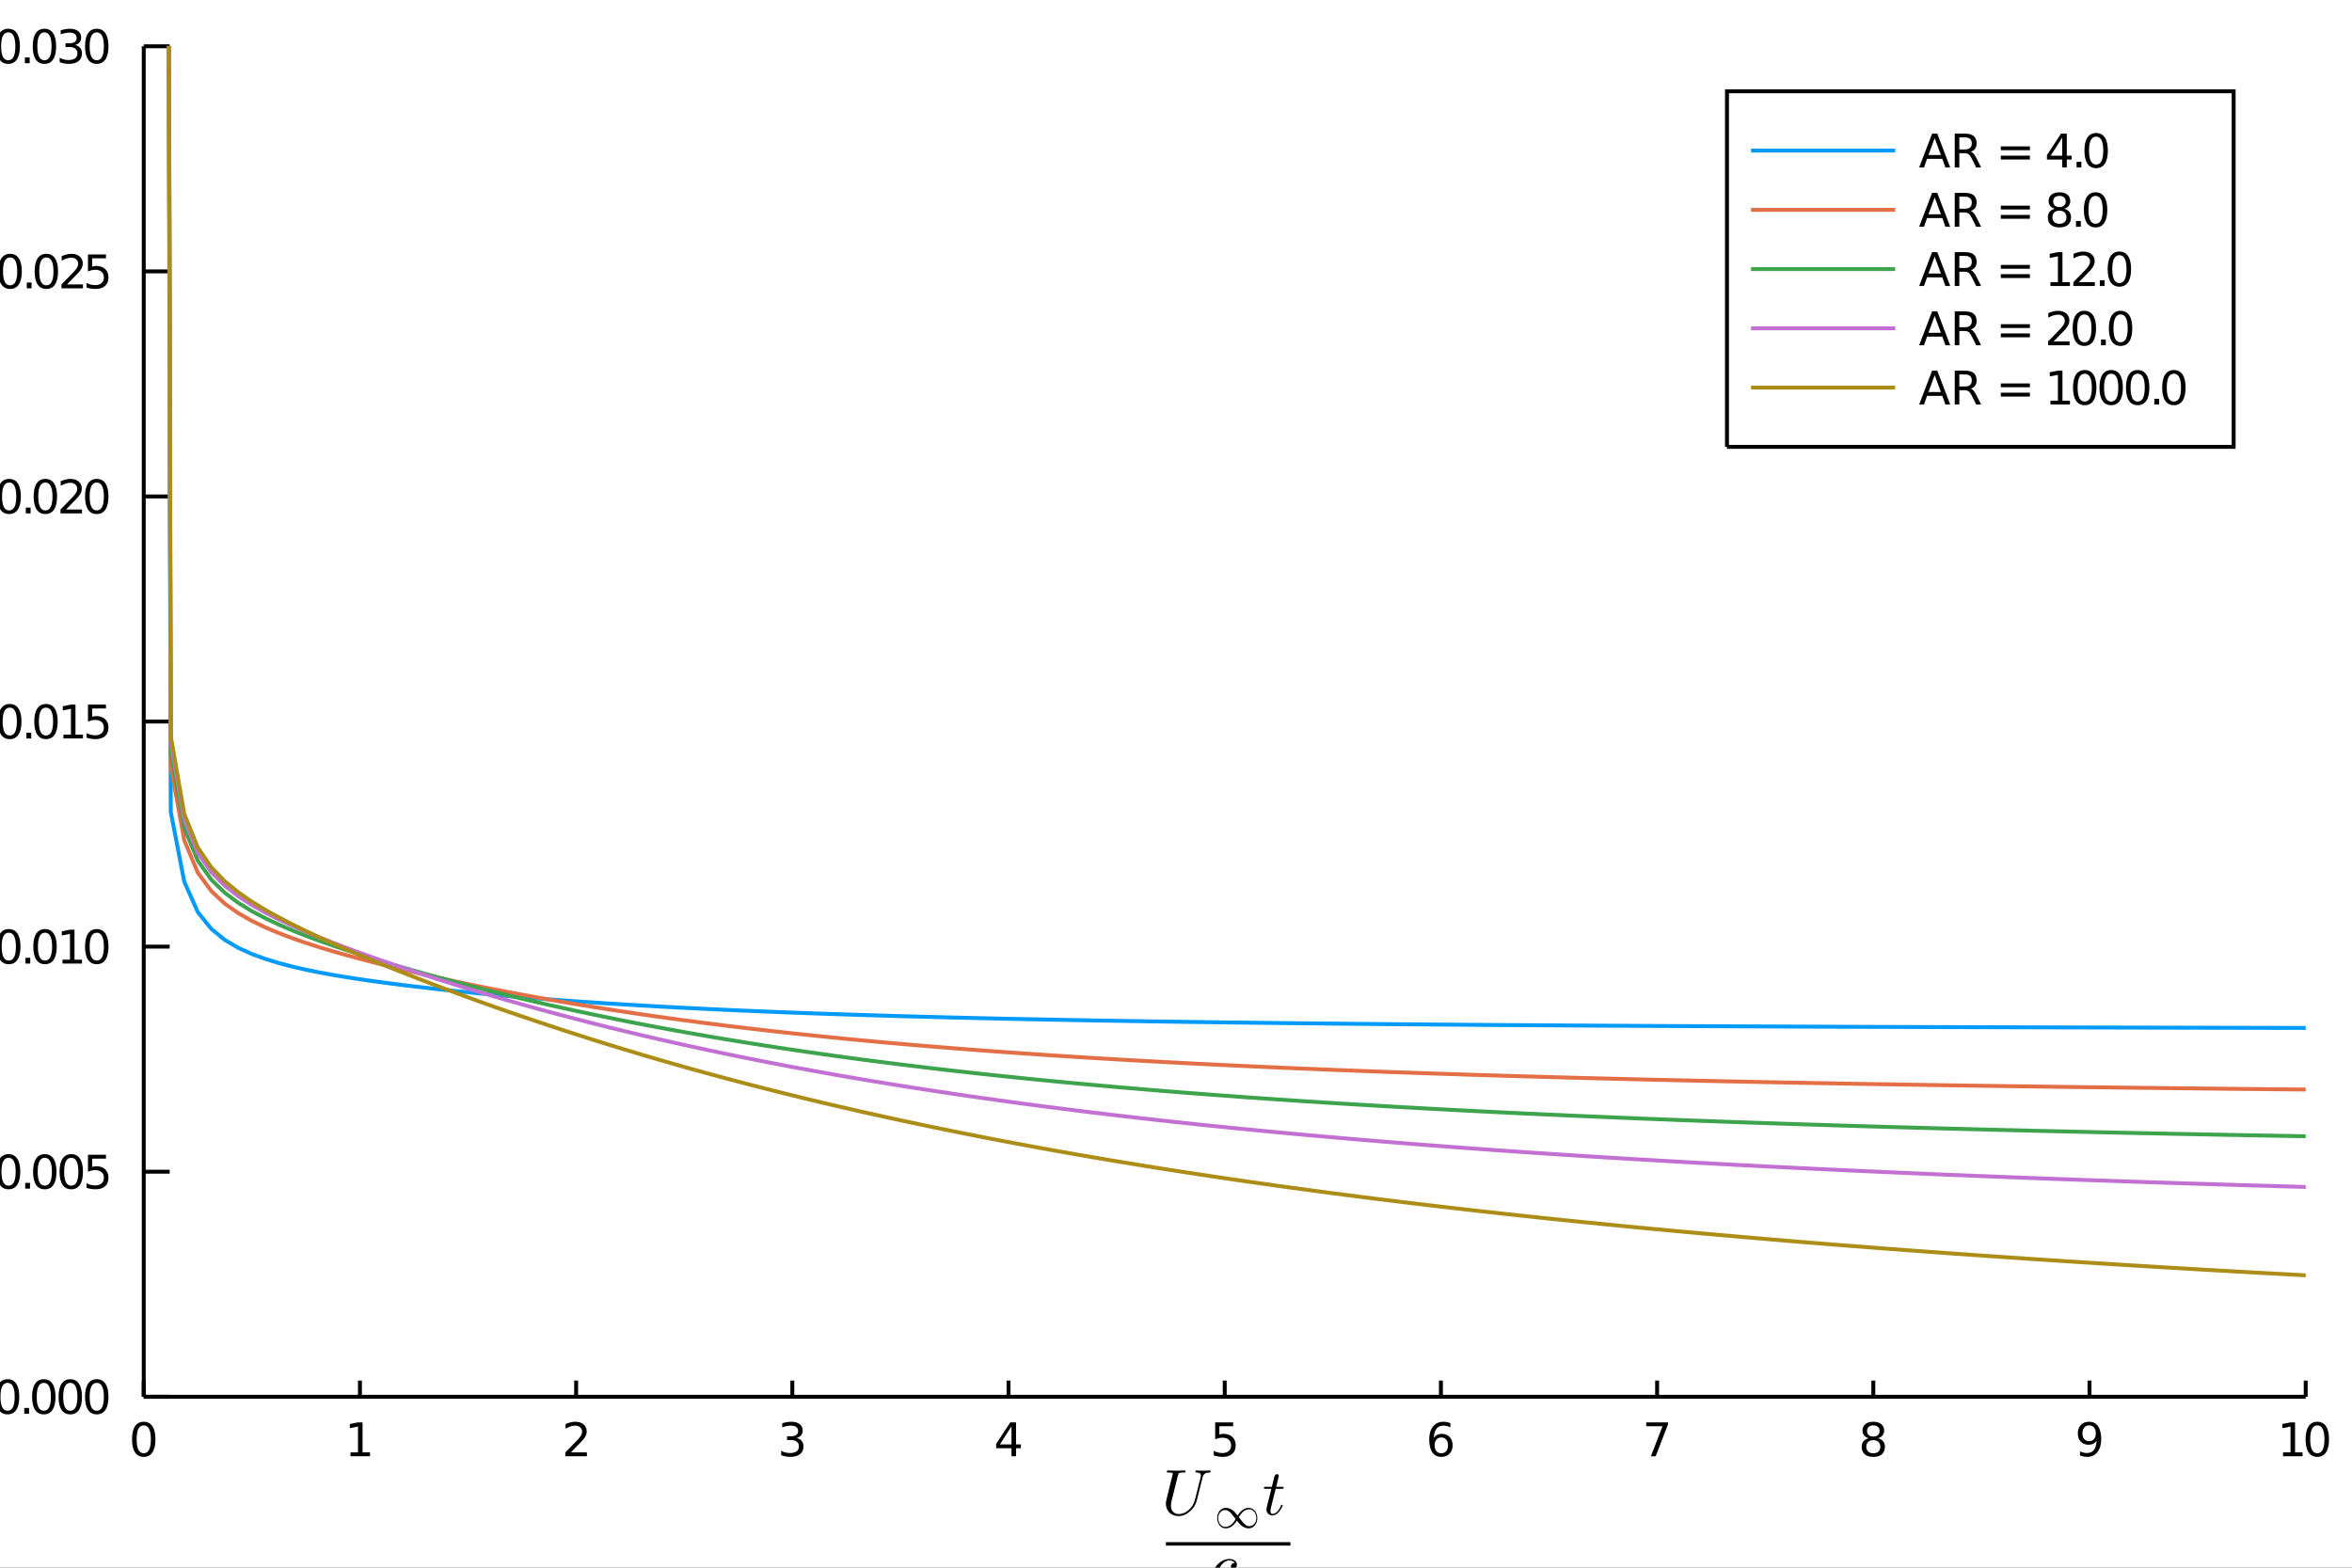 <?xml version="1.0" encoding="utf-8"?>
<svg xmlns="http://www.w3.org/2000/svg" xmlns:xlink="http://www.w3.org/1999/xlink" width="600" height="400" viewBox="0 0 2400 1600">
<rect x="0" y="0" width="2400" height="1600" fill="#333333" stroke="none"/>
<defs>
  <clipPath id="clip420">
    <rect x="0" y="0" width="2400" height="1600"/>
  </clipPath>
</defs>
<path clip-path="url(#clip420)" d="
M0 1600 L2400 1600 L2400 0 L0 0  Z
  " fill="#ffffff" fill-rule="evenodd" fill-opacity="1"/>
<defs>
  <clipPath id="clip421">
    <rect x="480" y="0" width="1681" height="1600"/>
  </clipPath>
</defs>
<defs>
  <clipPath id="clip422">
    <rect x="146" y="47" width="2207" height="1379"/>
  </clipPath>
</defs>
<path clip-path="url(#clip420)" d="
M146.674 1425.57 L2352.76 1425.57 L2352.76 47.244 L146.674 47.244  Z
  " fill="#ffffff" fill-rule="evenodd" fill-opacity="1"/>
<polyline clip-path="url(#clip420)" style="stroke:#000000; stroke-width:4; stroke-opacity:1; fill:none" points="
  146.674,1425.57 2352.76,1425.57 
  "/>
<polyline clip-path="url(#clip420)" style="stroke:#000000; stroke-width:4; stroke-opacity:1; fill:none" points="
  146.674,1425.57 146.674,1409.03 
  "/>
<polyline clip-path="url(#clip420)" style="stroke:#000000; stroke-width:4; stroke-opacity:1; fill:none" points="
  367.282,1425.57 367.282,1409.03 
  "/>
<polyline clip-path="url(#clip420)" style="stroke:#000000; stroke-width:4; stroke-opacity:1; fill:none" points="
  587.89,1425.57 587.89,1409.03 
  "/>
<polyline clip-path="url(#clip420)" style="stroke:#000000; stroke-width:4; stroke-opacity:1; fill:none" points="
  808.499,1425.57 808.499,1409.03 
  "/>
<polyline clip-path="url(#clip420)" style="stroke:#000000; stroke-width:4; stroke-opacity:1; fill:none" points="
  1029.11,1425.57 1029.11,1409.03 
  "/>
<polyline clip-path="url(#clip420)" style="stroke:#000000; stroke-width:4; stroke-opacity:1; fill:none" points="
  1249.71,1425.57 1249.71,1409.03 
  "/>
<polyline clip-path="url(#clip420)" style="stroke:#000000; stroke-width:4; stroke-opacity:1; fill:none" points="
  1470.32,1425.57 1470.32,1409.03 
  "/>
<polyline clip-path="url(#clip420)" style="stroke:#000000; stroke-width:4; stroke-opacity:1; fill:none" points="
  1690.93,1425.57 1690.93,1409.03 
  "/>
<polyline clip-path="url(#clip420)" style="stroke:#000000; stroke-width:4; stroke-opacity:1; fill:none" points="
  1911.54,1425.57 1911.54,1409.03 
  "/>
<polyline clip-path="url(#clip420)" style="stroke:#000000; stroke-width:4; stroke-opacity:1; fill:none" points="
  2132.15,1425.57 2132.15,1409.03 
  "/>
<polyline clip-path="url(#clip420)" style="stroke:#000000; stroke-width:4; stroke-opacity:1; fill:none" points="
  2352.76,1425.57 2352.76,1409.03 
  "/>
<path clip-path="url(#clip420)" d="M 0 0 M146.674 1454.76 Q143.063 1454.76 141.234 1458.32 Q139.429 1461.87 139.429 1469 Q139.429 1476.1 141.234 1479.67 Q143.063 1483.21 146.674 1483.21 Q150.308 1483.21 152.114 1479.67 Q153.942 1476.1 153.942 1469 Q153.942 1461.87 152.114 1458.32 Q150.308 1454.76 146.674 1454.76 M146.674 1451.06 Q152.484 1451.06 155.54 1455.66 Q158.618 1460.25 158.618 1469 Q158.618 1477.72 155.54 1482.33 Q152.484 1486.91 146.674 1486.91 Q140.864 1486.91 137.785 1482.33 Q134.73 1477.72 134.73 1469 Q134.73 1460.25 137.785 1455.66 Q140.864 1451.06 146.674 1451.06 Z" fill="#000000" fill-rule="evenodd" fill-opacity="1" /><path clip-path="url(#clip420)" d="M 0 0 M357.664 1482.31 L365.303 1482.31 L365.303 1455.94 L356.993 1457.61 L356.993 1453.35 L365.257 1451.68 L369.933 1451.68 L369.933 1482.31 L377.571 1482.31 L377.571 1486.24 L357.664 1486.24 L357.664 1482.31 Z" fill="#000000" fill-rule="evenodd" fill-opacity="1" /><path clip-path="url(#clip420)" d="M 0 0 M582.543 1482.31 L598.862 1482.31 L598.862 1486.24 L576.918 1486.24 L576.918 1482.31 Q579.58 1479.55 584.163 1474.92 Q588.77 1470.27 589.95 1468.93 Q592.196 1466.4 593.075 1464.67 Q593.978 1462.91 593.978 1461.22 Q593.978 1458.46 592.034 1456.73 Q590.113 1454.99 587.011 1454.99 Q584.812 1454.99 582.358 1455.75 Q579.927 1456.52 577.15 1458.07 L577.15 1453.35 Q579.974 1452.21 582.427 1451.63 Q584.881 1451.06 586.918 1451.06 Q592.288 1451.06 595.483 1453.74 Q598.677 1456.43 598.677 1460.92 Q598.677 1463.05 597.867 1464.97 Q597.08 1466.87 594.974 1469.46 Q594.395 1470.13 591.293 1473.35 Q588.191 1476.54 582.543 1482.31 Z" fill="#000000" fill-rule="evenodd" fill-opacity="1" /><path clip-path="url(#clip420)" d="M 0 0 M812.746 1467.61 Q816.103 1468.32 817.978 1470.59 Q819.876 1472.86 819.876 1476.19 Q819.876 1481.31 816.357 1484.11 Q812.839 1486.91 806.357 1486.91 Q804.181 1486.91 801.867 1486.47 Q799.575 1486.06 797.121 1485.2 L797.121 1480.68 Q799.066 1481.82 801.38 1482.4 Q803.695 1482.98 806.218 1482.98 Q810.617 1482.98 812.908 1481.24 Q815.223 1479.5 815.223 1476.19 Q815.223 1473.14 813.07 1471.43 Q810.941 1469.69 807.121 1469.69 L803.093 1469.69 L803.093 1465.85 L807.306 1465.85 Q810.755 1465.85 812.584 1464.48 Q814.413 1463.09 814.413 1460.5 Q814.413 1457.84 812.515 1456.43 Q810.64 1454.99 807.121 1454.99 Q805.2 1454.99 803.001 1455.41 Q800.802 1455.82 798.163 1456.7 L798.163 1452.54 Q800.825 1451.8 803.14 1451.43 Q805.478 1451.06 807.538 1451.06 Q812.862 1451.06 815.964 1453.49 Q819.066 1455.89 819.066 1460.01 Q819.066 1462.88 817.422 1464.87 Q815.779 1466.84 812.746 1467.61 Z" fill="#000000" fill-rule="evenodd" fill-opacity="1" /><path clip-path="url(#clip420)" d="M 0 0 M1032.12 1455.75 L1020.31 1474.2 L1032.12 1474.2 L1032.12 1455.75 M1030.89 1451.68 L1036.77 1451.68 L1036.77 1474.2 L1041.7 1474.2 L1041.7 1478.09 L1036.77 1478.09 L1036.77 1486.24 L1032.12 1486.24 L1032.12 1478.09 L1016.51 1478.09 L1016.51 1473.58 L1030.89 1451.68 Z" fill="#000000" fill-rule="evenodd" fill-opacity="1" /><path clip-path="url(#clip420)" d="M 0 0 M1239.99 1451.68 L1258.35 1451.68 L1258.35 1455.62 L1244.28 1455.62 L1244.28 1464.09 Q1245.29 1463.74 1246.31 1463.58 Q1247.33 1463.39 1248.35 1463.39 Q1254.14 1463.39 1257.52 1466.56 Q1260.9 1469.74 1260.9 1475.15 Q1260.9 1480.73 1257.42 1483.83 Q1253.95 1486.91 1247.63 1486.91 Q1245.46 1486.91 1243.19 1486.54 Q1240.94 1486.17 1238.53 1485.43 L1238.53 1480.73 Q1240.62 1481.87 1242.84 1482.42 Q1245.06 1482.98 1247.54 1482.98 Q1251.54 1482.98 1253.88 1480.87 Q1256.22 1478.76 1256.22 1475.15 Q1256.22 1471.54 1253.88 1469.43 Q1251.54 1467.33 1247.54 1467.33 Q1245.66 1467.33 1243.79 1467.75 Q1241.94 1468.16 1239.99 1469.04 L1239.99 1451.68 Z" fill="#000000" fill-rule="evenodd" fill-opacity="1" /><path clip-path="url(#clip420)" d="M 0 0 M1470.73 1467.1 Q1467.58 1467.1 1465.73 1469.25 Q1463.9 1471.4 1463.9 1475.15 Q1463.9 1478.88 1465.73 1481.06 Q1467.58 1483.21 1470.73 1483.21 Q1473.88 1483.21 1475.71 1481.06 Q1477.56 1478.88 1477.56 1475.15 Q1477.56 1471.4 1475.71 1469.25 Q1473.88 1467.1 1470.73 1467.1 M1480.01 1452.44 L1480.01 1456.7 Q1478.25 1455.87 1476.45 1455.43 Q1474.66 1454.99 1472.9 1454.99 Q1468.27 1454.99 1465.82 1458.12 Q1463.39 1461.24 1463.04 1467.56 Q1464.41 1465.55 1466.47 1464.48 Q1468.53 1463.39 1471.01 1463.39 Q1476.21 1463.39 1479.22 1466.56 Q1482.26 1469.71 1482.26 1475.15 Q1482.26 1480.48 1479.11 1483.69 Q1475.96 1486.91 1470.73 1486.91 Q1464.73 1486.91 1461.56 1482.33 Q1458.39 1477.72 1458.39 1469 Q1458.39 1460.8 1462.28 1455.94 Q1466.17 1451.06 1472.72 1451.06 Q1474.48 1451.06 1476.26 1451.4 Q1478.07 1451.75 1480.01 1452.44 Z" fill="#000000" fill-rule="evenodd" fill-opacity="1" /><path clip-path="url(#clip420)" d="M 0 0 M1679.82 1451.68 L1702.04 1451.68 L1702.04 1453.67 L1689.5 1486.24 L1684.61 1486.24 L1696.42 1455.62 L1679.82 1455.62 L1679.82 1451.68 Z" fill="#000000" fill-rule="evenodd" fill-opacity="1" /><path clip-path="url(#clip420)" d="M 0 0 M1911.54 1469.83 Q1908.21 1469.83 1906.28 1471.61 Q1904.39 1473.39 1904.39 1476.52 Q1904.39 1479.64 1906.28 1481.43 Q1908.21 1483.21 1911.54 1483.21 Q1914.87 1483.21 1916.79 1481.43 Q1918.72 1479.62 1918.72 1476.52 Q1918.72 1473.39 1916.79 1471.61 Q1914.9 1469.83 1911.54 1469.83 M1906.86 1467.84 Q1903.85 1467.1 1902.16 1465.04 Q1900.5 1462.98 1900.5 1460.01 Q1900.5 1455.87 1903.44 1453.46 Q1906.4 1451.06 1911.54 1451.06 Q1916.7 1451.06 1919.64 1453.46 Q1922.58 1455.87 1922.58 1460.01 Q1922.58 1462.98 1920.89 1465.04 Q1919.22 1467.1 1916.24 1467.84 Q1919.62 1468.62 1921.49 1470.92 Q1923.39 1473.21 1923.39 1476.52 Q1923.39 1481.54 1920.31 1484.23 Q1917.26 1486.91 1911.54 1486.91 Q1905.82 1486.91 1902.74 1484.23 Q1899.69 1481.54 1899.69 1476.52 Q1899.69 1473.21 1901.59 1470.92 Q1903.48 1468.62 1906.86 1467.84 M1905.15 1460.45 Q1905.15 1463.14 1906.82 1464.64 Q1908.51 1466.15 1911.54 1466.15 Q1914.55 1466.15 1916.24 1464.64 Q1917.95 1463.14 1917.95 1460.45 Q1917.95 1457.77 1916.24 1456.26 Q1914.55 1454.76 1911.54 1454.76 Q1908.51 1454.76 1906.82 1456.26 Q1905.15 1457.77 1905.15 1460.45 Z" fill="#000000" fill-rule="evenodd" fill-opacity="1" /><path clip-path="url(#clip420)" d="M 0 0 M2122.45 1485.52 L2122.45 1481.26 Q2124.21 1482.1 2126.01 1482.54 Q2127.82 1482.98 2129.56 1482.98 Q2134.18 1482.98 2136.62 1479.87 Q2139.07 1476.75 2139.42 1470.41 Q2138.07 1472.4 2136.01 1473.46 Q2133.95 1474.53 2131.45 1474.53 Q2126.27 1474.53 2123.24 1471.4 Q2120.23 1468.25 2120.23 1462.81 Q2120.23 1457.49 2123.37 1454.27 Q2126.52 1451.06 2131.75 1451.06 Q2137.75 1451.06 2140.9 1455.66 Q2144.07 1460.25 2144.07 1469 Q2144.07 1477.17 2140.18 1482.05 Q2136.31 1486.91 2129.76 1486.91 Q2128 1486.91 2126.2 1486.56 Q2124.39 1486.22 2122.45 1485.52 M2131.75 1470.87 Q2134.9 1470.87 2136.73 1468.72 Q2138.58 1466.56 2138.58 1462.81 Q2138.58 1459.09 2136.73 1456.93 Q2134.9 1454.76 2131.75 1454.76 Q2128.61 1454.76 2126.75 1456.93 Q2124.93 1459.09 2124.93 1462.81 Q2124.93 1466.56 2126.75 1468.72 Q2128.61 1470.87 2131.75 1470.87 Z" fill="#000000" fill-rule="evenodd" fill-opacity="1" /><path clip-path="url(#clip420)" d="M 0 0 M2329.63 1482.31 L2337.27 1482.31 L2337.27 1455.94 L2328.96 1457.61 L2328.96 1453.35 L2337.22 1451.68 L2341.9 1451.68 L2341.9 1482.31 L2349.54 1482.31 L2349.54 1486.24 L2329.63 1486.24 L2329.63 1482.31 Z" fill="#000000" fill-rule="evenodd" fill-opacity="1" /><path clip-path="url(#clip420)" d="M 0 0 M2364.61 1454.76 Q2361 1454.76 2359.17 1458.32 Q2357.36 1461.87 2357.36 1469 Q2357.36 1476.1 2359.17 1479.67 Q2361 1483.21 2364.61 1483.21 Q2368.24 1483.21 2370.05 1479.67 Q2371.88 1476.1 2371.88 1469 Q2371.88 1461.87 2370.05 1458.32 Q2368.24 1454.76 2364.61 1454.76 M2364.61 1451.06 Q2370.42 1451.06 2373.47 1455.66 Q2376.55 1460.25 2376.55 1469 Q2376.55 1477.72 2373.47 1482.33 Q2370.42 1486.91 2364.61 1486.91 Q2358.8 1486.91 2355.72 1482.33 Q2352.66 1477.72 2352.66 1469 Q2352.66 1460.25 2355.72 1455.66 Q2358.8 1451.06 2364.61 1451.06 Z" fill="#000000" fill-rule="evenodd" fill-opacity="1" /><path clip-path="url(#clip420)" d="M 0 0 M1235.4 1501.55 Q1235.4 1502.87 1234.3 1502.87 Q1232.37 1502.93 1231.05 1503.32 Q1229.73 1503.67 1228.96 1504.38 Q1228.22 1505.09 1227.8 1505.86 Q1227.41 1506.6 1227.15 1507.73 L1221.29 1531.14 Q1219.62 1537.75 1214.21 1542.54 Q1208.8 1547.31 1202.65 1547.31 Q1199.13 1547.31 1196.2 1545.86 Q1193.31 1544.41 1191.5 1541.48 Q1189.7 1538.55 1189.7 1534.65 Q1189.7 1532.79 1190.18 1530.82 L1194.17 1514.52 L1195.66 1508.73 Q1196.75 1504.44 1196.75 1504.06 Q1196.75 1503.45 1196.36 1503.28 Q1196.01 1503.09 1194.98 1502.99 L1192.47 1502.87 Q1191.7 1502.87 1191.37 1502.83 Q1191.08 1502.8 1190.86 1502.64 Q1190.63 1502.48 1190.63 1502.13 Q1190.63 1501.67 1190.73 1501.38 Q1190.86 1501.06 1191.08 1500.97 Q1191.31 1500.87 1191.47 1500.84 Q1191.63 1500.8 1191.89 1500.8 L1200.39 1501 L1208.83 1500.8 Q1209.76 1500.8 1209.76 1501.55 Q1209.76 1502.48 1209.34 1502.67 Q1208.93 1502.87 1207.51 1502.87 Q1205.09 1502.87 1204 1503.19 Q1202.93 1503.48 1202.61 1503.99 Q1202.32 1504.48 1201.97 1505.89 L1195.56 1531.56 Q1195.24 1532.85 1195.04 1534.14 Q1194.88 1535.39 1194.88 1536.04 L1194.85 1536.68 Q1194.85 1540.77 1197.11 1543.03 Q1199.39 1545.28 1202.9 1545.28 Q1208.06 1545.28 1212.85 1541.19 Q1217.69 1537.1 1219.33 1530.69 L1225.25 1507.15 Q1225.45 1506.57 1225.45 1505.76 Q1225.45 1504.48 1224.48 1503.7 Q1223.55 1502.9 1220.97 1502.87 Q1219.78 1502.87 1219.78 1502.13 Q1219.78 1501.51 1220 1501.22 Q1220.26 1500.9 1220.45 1500.87 Q1220.68 1500.8 1220.97 1500.8 Q1222.07 1500.8 1224.38 1500.9 Q1226.7 1501 1227.83 1501 Q1228.96 1501 1231.21 1500.9 Q1233.47 1500.8 1234.56 1500.8 Q1234.95 1500.8 1235.14 1501 Q1235.37 1501.16 1235.4 1501.35 L1235.4 1501.55 Z" fill="#000000" fill-rule="evenodd" fill-opacity="1" /><path clip-path="url(#clip420)" d="M 0 0 M1282.98 1549.38 Q1282.98 1552.13 1281.89 1554.52 Q1280.83 1556.89 1278.76 1558.38 Q1276.71 1559.86 1274.12 1559.86 Q1270.1 1559.86 1266.27 1556.66 Q1265.5 1556.01 1264.96 1555.4 Q1264.42 1554.79 1262.12 1552 Q1261.74 1552.65 1261.33 1553.26 Q1260.93 1553.84 1259.78 1555.17 Q1258.63 1556.5 1257.43 1557.43 Q1256.26 1558.35 1254.43 1559.12 Q1252.63 1559.86 1250.76 1559.86 Q1248.78 1559.86 1247.09 1558.96 Q1245.42 1558.04 1244.31 1556.57 Q1243.23 1555.08 1242.62 1553.24 Q1242.04 1551.36 1242.04 1549.43 Q1242.04 1546.67 1243.09 1544.31 Q1244.18 1541.92 1246.23 1540.43 Q1248.3 1538.94 1250.9 1538.94 Q1254.93 1538.94 1258.74 1542.12 Q1259.51 1542.77 1260.05 1543.38 Q1260.59 1543.99 1262.89 1546.79 Q1263.18 1546.29 1263.5 1545.84 Q1263.81 1545.37 1264.6 1544.33 Q1265.39 1543.29 1266.32 1542.46 Q1267.26 1541.63 1268.46 1540.77 Q1269.65 1539.91 1271.16 1539.44 Q1272.67 1538.94 1274.25 1538.94 Q1276.23 1538.94 1277.9 1539.87 Q1279.59 1540.77 1280.68 1542.26 Q1281.78 1543.72 1282.37 1545.59 Q1282.98 1547.44 1282.98 1549.38 M1281.96 1549.38 Q1281.96 1547.78 1281.49 1546.22 Q1281.01 1544.67 1280.11 1543.36 Q1279.23 1542.03 1277.79 1541.22 Q1276.35 1540.41 1274.59 1540.41 Q1272.74 1540.41 1271.03 1541.2 Q1269.34 1541.96 1268.01 1543.27 Q1266.7 1544.58 1265.8 1545.8 Q1264.89 1547.01 1264.11 1548.41 Q1264.51 1548.91 1266.25 1551.21 Q1268.01 1553.51 1268.75 1554.32 Q1271.79 1557.63 1274.86 1557.63 Q1277.79 1557.63 1279.86 1555.24 Q1281.96 1552.83 1281.96 1549.38 M1260.9 1550.39 Q1260.52 1549.92 1258.74 1547.62 Q1256.98 1545.3 1256.24 1544.49 Q1253.17 1541.15 1250.15 1541.15 Q1247.22 1541.15 1245.12 1543.56 Q1243.05 1545.98 1243.05 1549.43 Q1243.05 1551.03 1243.52 1552.58 Q1244 1554.14 1244.88 1555.44 Q1245.78 1556.75 1247.22 1557.56 Q1248.66 1558.38 1250.42 1558.38 Q1251.91 1558.38 1253.33 1557.83 Q1254.77 1557.29 1255.85 1556.48 Q1256.94 1555.67 1257.95 1554.54 Q1258.97 1553.42 1259.62 1552.45 Q1260.3 1551.48 1260.9 1550.39 Z" fill="#000000" fill-rule="evenodd" fill-opacity="1" /><path clip-path="url(#clip420)" d="M 0 0 M1309.91 1518.16 Q1309.91 1519.07 1309.49 1519.29 Q1309.07 1519.48 1307.91 1519.48 L1301.73 1519.48 L1296.84 1538.94 Q1296.45 1540.64 1296.45 1542.09 Q1296.45 1543.7 1296.93 1544.41 Q1297.45 1545.12 1298.51 1545.12 Q1300.6 1545.12 1302.86 1543.22 Q1305.14 1541.32 1307.08 1536.68 Q1307.33 1536.07 1307.46 1535.94 Q1307.62 1535.78 1308.04 1535.78 Q1308.85 1535.78 1308.85 1536.42 Q1308.85 1536.65 1308.4 1537.68 Q1307.98 1538.71 1307.04 1540.22 Q1306.14 1541.74 1304.95 1543.16 Q1303.79 1544.57 1302.02 1545.6 Q1300.25 1546.6 1298.35 1546.6 Q1295.68 1546.6 1293.97 1544.89 Q1292.29 1543.19 1292.29 1540.51 Q1292.29 1539.65 1292.97 1536.88 Q1293.65 1534.07 1297.32 1519.48 L1291.49 1519.48 Q1290.68 1519.48 1290.36 1519.45 Q1290.07 1519.42 1289.85 1519.26 Q1289.65 1519.07 1289.65 1518.68 Q1289.65 1518.07 1289.91 1517.81 Q1290.17 1517.52 1290.49 1517.49 Q1290.84 1517.42 1291.65 1517.42 L1297.83 1517.42 L1300.41 1506.96 Q1300.67 1505.93 1301.31 1505.35 Q1301.99 1504.73 1302.37 1504.67 Q1302.76 1504.57 1303.05 1504.57 Q1303.92 1504.57 1304.44 1505.06 Q1304.95 1505.51 1304.95 1506.34 Q1304.95 1506.8 1302.25 1517.42 L1308.04 1517.42 Q1308.78 1517.42 1309.07 1517.46 Q1309.4 1517.49 1309.65 1517.65 Q1309.91 1517.81 1309.91 1518.16 Z" fill="#000000" fill-rule="evenodd" fill-opacity="1" /><path clip-path="url(#clip420)" d="
M1189.7 1577.46 L1316.77 1577.46 L1316.77 1573.94 L1189.7 1573.94  Z
  " fill="#000000" fill-rule="evenodd" fill-opacity="1"/>
<path clip-path="url(#clip420)" d="M 0 0 M1262.11 1612.62 Q1262.37 1612.91 1262.37 1613.2 Q1262.37 1613.49 1261.72 1614.33 Q1261.11 1615.17 1259.79 1616.3 Q1258.47 1617.42 1256.76 1618.49 Q1255.06 1619.55 1252.54 1620.26 Q1250.03 1621 1247.39 1621 Q1242.46 1621 1239.56 1617.75 Q1236.7 1614.49 1236.7 1609.82 Q1236.7 1605.28 1239.24 1600.93 Q1241.79 1596.55 1245.91 1593.85 Q1250.03 1591.11 1254.38 1591.11 Q1257.83 1591.11 1259.98 1592.72 Q1262.14 1594.33 1262.14 1596.78 Q1262.14 1598.68 1261.05 1599.84 Q1259.95 1601 1258.47 1601 Q1257.44 1601 1256.73 1600.42 Q1256.02 1599.81 1256.02 1598.68 Q1256.02 1597.23 1257.21 1596.1 Q1257.66 1595.65 1258.18 1595.46 Q1258.73 1595.23 1259.05 1595.23 Q1259.37 1595.2 1260.11 1595.2 Q1259.44 1593.95 1257.83 1593.27 Q1256.25 1592.56 1254.44 1592.56 Q1251.77 1592.56 1249.23 1594.43 Q1246.68 1596.26 1245.14 1599.16 Q1243.59 1602 1242.59 1606.02 Q1241.59 1610.02 1241.59 1612.33 Q1241.59 1615.52 1243.08 1617.52 Q1244.56 1619.52 1247.52 1619.52 Q1248.1 1619.52 1248.71 1619.48 Q1249.36 1619.45 1250.97 1619.1 Q1252.61 1618.74 1254.06 1618.13 Q1255.51 1617.52 1257.34 1616.2 Q1259.21 1614.85 1260.69 1613.01 Q1261.21 1612.33 1261.56 1612.33 Q1261.85 1612.33 1262.11 1612.62 Z" fill="#000000" fill-rule="evenodd" fill-opacity="1" /><polyline clip-path="url(#clip420)" style="stroke:#000000; stroke-width:4; stroke-opacity:1; fill:none" points="
  146.674,1425.57 146.674,47.244 
  "/>
<polyline clip-path="url(#clip420)" style="stroke:#000000; stroke-width:4; stroke-opacity:1; fill:none" points="
  146.674,1425.57 173.147,1425.57 
  "/>
<polyline clip-path="url(#clip420)" style="stroke:#000000; stroke-width:4; stroke-opacity:1; fill:none" points="
  146.674,1195.85 173.147,1195.85 
  "/>
<polyline clip-path="url(#clip420)" style="stroke:#000000; stroke-width:4; stroke-opacity:1; fill:none" points="
  146.674,966.127 173.147,966.127 
  "/>
<polyline clip-path="url(#clip420)" style="stroke:#000000; stroke-width:4; stroke-opacity:1; fill:none" points="
  146.674,736.406 173.147,736.406 
  "/>
<polyline clip-path="url(#clip420)" style="stroke:#000000; stroke-width:4; stroke-opacity:1; fill:none" points="
  146.674,506.686 173.147,506.686 
  "/>
<polyline clip-path="url(#clip420)" style="stroke:#000000; stroke-width:4; stroke-opacity:1; fill:none" points="
  146.674,276.965 173.147,276.965 
  "/>
<polyline clip-path="url(#clip420)" style="stroke:#000000; stroke-width:4; stroke-opacity:1; fill:none" points="
  146.674,47.244 173.147,47.244 
  "/>
<path clip-path="url(#clip420)" d="M 0 0 M7.735 1411.37 Q4.124 1411.37 2.295 1414.93 Q0.489 1418.47 0.489 1425.6 Q0.489 1432.71 2.295 1436.27 Q4.124 1439.82 7.735 1439.82 Q11.369 1439.82 13.174 1436.27 Q15.003 1432.71 15.003 1425.6 Q15.003 1418.47 13.174 1414.93 Q11.369 1411.37 7.735 1411.37 M7.735 1407.66 Q13.545 1407.66 16.6 1412.27 Q19.679 1416.85 19.679 1425.6 Q19.679 1434.33 16.6 1438.94 Q13.545 1443.52 7.735 1443.52 Q1.924 1443.52 -1.154 1438.94 Q-4.21 1434.33 -4.21 1425.6 Q-4.21 1416.85 -1.154 1412.27 Q1.924 1407.66 7.735 1407.66 Z" fill="#000000" fill-rule="evenodd" fill-opacity="1" /><path clip-path="url(#clip420)" d="M 0 0 M24.748 1436.97 L29.633 1436.97 L29.633 1442.85 L24.748 1442.85 L24.748 1436.97 Z" fill="#000000" fill-rule="evenodd" fill-opacity="1" /><path clip-path="url(#clip420)" d="M 0 0 M44.702 1411.37 Q41.091 1411.37 39.262 1414.93 Q37.457 1418.47 37.457 1425.6 Q37.457 1432.71 39.262 1436.27 Q41.091 1439.82 44.702 1439.82 Q48.336 1439.82 50.142 1436.27 Q51.971 1432.71 51.971 1425.6 Q51.971 1418.47 50.142 1414.93 Q48.336 1411.37 44.702 1411.37 M44.702 1407.66 Q50.512 1407.66 53.568 1412.27 Q56.646 1416.85 56.646 1425.6 Q56.646 1434.33 53.568 1438.94 Q50.512 1443.52 44.702 1443.52 Q38.892 1443.52 35.813 1438.94 Q32.758 1434.33 32.758 1425.6 Q32.758 1416.85 35.813 1412.27 Q38.892 1407.66 44.702 1407.66 Z" fill="#000000" fill-rule="evenodd" fill-opacity="1" /><path clip-path="url(#clip420)" d="M 0 0 M71.716 1411.37 Q68.105 1411.37 66.276 1414.93 Q64.471 1418.47 64.471 1425.6 Q64.471 1432.71 66.276 1436.27 Q68.105 1439.82 71.716 1439.82 Q75.35 1439.82 77.156 1436.27 Q78.984 1432.71 78.984 1425.6 Q78.984 1418.47 77.156 1414.93 Q75.35 1411.37 71.716 1411.37 M71.716 1407.66 Q77.526 1407.66 80.582 1412.27 Q83.66 1416.85 83.66 1425.6 Q83.66 1434.33 80.582 1438.94 Q77.526 1443.52 71.716 1443.52 Q65.906 1443.52 62.827 1438.94 Q59.771 1434.33 59.771 1425.6 Q59.771 1416.85 62.827 1412.27 Q65.906 1407.66 71.716 1407.66 Z" fill="#000000" fill-rule="evenodd" fill-opacity="1" /><path clip-path="url(#clip420)" d="M 0 0 M98.73 1411.37 Q95.118 1411.37 93.29 1414.93 Q91.484 1418.47 91.484 1425.6 Q91.484 1432.71 93.29 1436.27 Q95.118 1439.82 98.73 1439.82 Q102.364 1439.82 104.169 1436.27 Q105.998 1432.71 105.998 1425.6 Q105.998 1418.47 104.169 1414.93 Q102.364 1411.37 98.73 1411.37 M98.73 1407.66 Q104.54 1407.66 107.595 1412.27 Q110.674 1416.85 110.674 1425.6 Q110.674 1434.33 107.595 1438.94 Q104.54 1443.52 98.73 1443.52 Q92.919 1443.52 89.841 1438.94 Q86.785 1434.33 86.785 1425.6 Q86.785 1416.85 89.841 1412.27 Q92.919 1407.66 98.73 1407.66 Z" fill="#000000" fill-rule="evenodd" fill-opacity="1" /><path clip-path="url(#clip420)" d="M 0 0 M8.73 1181.65 Q5.119 1181.65 3.29 1185.21 Q1.485 1188.75 1.485 1195.88 Q1.485 1202.99 3.29 1206.55 Q5.119 1210.1 8.73 1210.1 Q12.364 1210.1 14.17 1206.55 Q15.998 1202.99 15.998 1195.88 Q15.998 1188.75 14.17 1185.21 Q12.364 1181.65 8.73 1181.65 M8.73 1177.94 Q14.54 1177.94 17.596 1182.55 Q20.674 1187.13 20.674 1195.88 Q20.674 1204.61 17.596 1209.22 Q14.54 1213.8 8.73 1213.8 Q2.92 1213.8 -0.159 1209.22 Q-3.214 1204.61 -3.214 1195.88 Q-3.214 1187.13 -0.159 1182.55 Q2.92 1177.94 8.73 1177.94 Z" fill="#000000" fill-rule="evenodd" fill-opacity="1" /><path clip-path="url(#clip420)" d="M 0 0 M25.744 1207.25 L30.628 1207.25 L30.628 1213.13 L25.744 1213.13 L25.744 1207.25 Z" fill="#000000" fill-rule="evenodd" fill-opacity="1" /><path clip-path="url(#clip420)" d="M 0 0 M45.697 1181.65 Q42.086 1181.65 40.258 1185.21 Q38.452 1188.75 38.452 1195.88 Q38.452 1202.99 40.258 1206.55 Q42.086 1210.1 45.697 1210.1 Q49.332 1210.1 51.137 1206.55 Q52.966 1202.99 52.966 1195.88 Q52.966 1188.75 51.137 1185.21 Q49.332 1181.65 45.697 1181.65 M45.697 1177.94 Q51.508 1177.94 54.563 1182.55 Q57.642 1187.13 57.642 1195.88 Q57.642 1204.61 54.563 1209.22 Q51.508 1213.8 45.697 1213.8 Q39.887 1213.8 36.809 1209.22 Q33.753 1204.61 33.753 1195.88 Q33.753 1187.13 36.809 1182.55 Q39.887 1177.94 45.697 1177.94 Z" fill="#000000" fill-rule="evenodd" fill-opacity="1" /><path clip-path="url(#clip420)" d="M 0 0 M72.711 1181.65 Q69.1 1181.65 67.271 1185.21 Q65.466 1188.75 65.466 1195.88 Q65.466 1202.99 67.271 1206.55 Q69.1 1210.1 72.711 1210.1 Q76.345 1210.1 78.151 1206.55 Q79.98 1202.99 79.98 1195.88 Q79.98 1188.75 78.151 1185.21 Q76.345 1181.65 72.711 1181.65 M72.711 1177.94 Q78.521 1177.94 81.577 1182.55 Q84.656 1187.13 84.656 1195.88 Q84.656 1204.61 81.577 1209.22 Q78.521 1213.8 72.711 1213.8 Q66.901 1213.8 63.822 1209.22 Q60.767 1204.61 60.767 1195.88 Q60.767 1187.13 63.822 1182.55 Q66.901 1177.94 72.711 1177.94 Z" fill="#000000" fill-rule="evenodd" fill-opacity="1" /><path clip-path="url(#clip420)" d="M 0 0 M89.771 1178.57 L108.128 1178.57 L108.128 1182.5 L94.054 1182.5 L94.054 1190.98 Q95.072 1190.63 96.091 1190.47 Q97.109 1190.28 98.128 1190.28 Q103.915 1190.28 107.294 1193.45 Q110.674 1196.62 110.674 1202.04 Q110.674 1207.62 107.202 1210.72 Q103.73 1213.8 97.41 1213.8 Q95.234 1213.8 92.966 1213.43 Q90.72 1213.06 88.313 1212.32 L88.313 1207.62 Q90.396 1208.75 92.618 1209.31 Q94.841 1209.86 97.317 1209.86 Q101.322 1209.86 103.66 1207.76 Q105.998 1205.65 105.998 1202.04 Q105.998 1198.43 103.66 1196.32 Q101.322 1194.22 97.317 1194.22 Q95.442 1194.22 93.567 1194.63 Q91.716 1195.05 89.771 1195.93 L89.771 1178.57 Z" fill="#000000" fill-rule="evenodd" fill-opacity="1" /><path clip-path="url(#clip420)" d="M 0 0 M8.961 951.926 Q5.35 951.926 3.522 955.49 Q1.716 959.032 1.716 966.162 Q1.716 973.268 3.522 976.833 Q5.35 980.375 8.961 980.375 Q12.596 980.375 14.401 976.833 Q16.23 973.268 16.23 966.162 Q16.23 959.032 14.401 955.49 Q12.596 951.926 8.961 951.926 M8.961 948.222 Q14.772 948.222 17.827 952.828 Q20.906 957.412 20.906 966.162 Q20.906 974.888 17.827 979.495 Q14.772 984.078 8.961 984.078 Q3.151 984.078 0.073 979.495 Q-2.983 974.888 -2.983 966.162 Q-2.983 957.412 0.073 952.828 Q3.151 948.222 8.961 948.222 Z" fill="#000000" fill-rule="evenodd" fill-opacity="1" /><path clip-path="url(#clip420)" d="M 0 0 M25.975 977.527 L30.86 977.527 L30.86 983.407 L25.975 983.407 L25.975 977.527 Z" fill="#000000" fill-rule="evenodd" fill-opacity="1" /><path clip-path="url(#clip420)" d="M 0 0 M45.929 951.926 Q42.318 951.926 40.489 955.49 Q38.684 959.032 38.684 966.162 Q38.684 973.268 40.489 976.833 Q42.318 980.375 45.929 980.375 Q49.563 980.375 51.369 976.833 Q53.197 973.268 53.197 966.162 Q53.197 959.032 51.369 955.49 Q49.563 951.926 45.929 951.926 M45.929 948.222 Q51.739 948.222 54.795 952.828 Q57.873 957.412 57.873 966.162 Q57.873 974.888 54.795 979.495 Q51.739 984.078 45.929 984.078 Q40.119 984.078 37.04 979.495 Q33.984 974.888 33.984 966.162 Q33.984 957.412 37.04 952.828 Q40.119 948.222 45.929 948.222 Z" fill="#000000" fill-rule="evenodd" fill-opacity="1" /><path clip-path="url(#clip420)" d="M 0 0 M63.753 979.472 L71.392 979.472 L71.392 953.106 L63.082 954.773 L63.082 950.514 L71.345 948.847 L76.021 948.847 L76.021 979.472 L83.66 979.472 L83.66 983.407 L63.753 983.407 L63.753 979.472 Z" fill="#000000" fill-rule="evenodd" fill-opacity="1" /><path clip-path="url(#clip420)" d="M 0 0 M98.73 951.926 Q95.118 951.926 93.29 955.49 Q91.484 959.032 91.484 966.162 Q91.484 973.268 93.29 976.833 Q95.118 980.375 98.73 980.375 Q102.364 980.375 104.169 976.833 Q105.998 973.268 105.998 966.162 Q105.998 959.032 104.169 955.49 Q102.364 951.926 98.73 951.926 M98.73 948.222 Q104.54 948.222 107.595 952.828 Q110.674 957.412 110.674 966.162 Q110.674 974.888 107.595 979.495 Q104.54 984.078 98.73 984.078 Q92.919 984.078 89.841 979.495 Q86.785 974.888 86.785 966.162 Q86.785 957.412 89.841 952.828 Q92.919 948.222 98.73 948.222 Z" fill="#000000" fill-rule="evenodd" fill-opacity="1" /><path clip-path="url(#clip420)" d="M 0 0 M9.957 722.205 Q6.346 722.205 4.517 725.77 Q2.712 729.311 2.712 736.441 Q2.712 743.547 4.517 747.112 Q6.346 750.654 9.957 750.654 Q13.591 750.654 15.397 747.112 Q17.225 743.547 17.225 736.441 Q17.225 729.311 15.397 725.77 Q13.591 722.205 9.957 722.205 M9.957 718.501 Q15.767 718.501 18.823 723.108 Q21.901 727.691 21.901 736.441 Q21.901 745.168 18.823 749.774 Q15.767 754.358 9.957 754.358 Q4.147 754.358 1.068 749.774 Q-1.988 745.168 -1.988 736.441 Q-1.988 727.691 1.068 723.108 Q4.147 718.501 9.957 718.501 Z" fill="#000000" fill-rule="evenodd" fill-opacity="1" /><path clip-path="url(#clip420)" d="M 0 0 M26.971 747.807 L31.855 747.807 L31.855 753.686 L26.971 753.686 L26.971 747.807 Z" fill="#000000" fill-rule="evenodd" fill-opacity="1" /><path clip-path="url(#clip420)" d="M 0 0 M46.924 722.205 Q43.313 722.205 41.484 725.77 Q39.679 729.311 39.679 736.441 Q39.679 743.547 41.484 747.112 Q43.313 750.654 46.924 750.654 Q50.559 750.654 52.364 747.112 Q54.193 743.547 54.193 736.441 Q54.193 729.311 52.364 725.77 Q50.559 722.205 46.924 722.205 M46.924 718.501 Q52.734 718.501 55.79 723.108 Q58.869 727.691 58.869 736.441 Q58.869 745.168 55.79 749.774 Q52.734 754.358 46.924 754.358 Q41.114 754.358 38.035 749.774 Q34.98 745.168 34.98 736.441 Q34.98 727.691 38.035 723.108 Q41.114 718.501 46.924 718.501 Z" fill="#000000" fill-rule="evenodd" fill-opacity="1" /><path clip-path="url(#clip420)" d="M 0 0 M64.748 749.751 L72.387 749.751 L72.387 723.385 L64.077 725.052 L64.077 720.793 L72.341 719.126 L77.017 719.126 L77.017 749.751 L84.656 749.751 L84.656 753.686 L64.748 753.686 L64.748 749.751 Z" fill="#000000" fill-rule="evenodd" fill-opacity="1" /><path clip-path="url(#clip420)" d="M 0 0 M89.771 719.126 L108.128 719.126 L108.128 723.061 L94.054 723.061 L94.054 731.534 Q95.072 731.186 96.091 731.024 Q97.109 730.839 98.128 730.839 Q103.915 730.839 107.294 734.01 Q110.674 737.182 110.674 742.598 Q110.674 748.177 107.202 751.279 Q103.73 754.358 97.41 754.358 Q95.234 754.358 92.966 753.987 Q90.72 753.617 88.313 752.876 L88.313 748.177 Q90.396 749.311 92.618 749.867 Q94.841 750.422 97.317 750.422 Q101.322 750.422 103.66 748.316 Q105.998 746.209 105.998 742.598 Q105.998 738.987 103.66 736.881 Q101.322 734.774 97.317 734.774 Q95.442 734.774 93.567 735.191 Q91.716 735.608 89.771 736.487 L89.771 719.126 Z" fill="#000000" fill-rule="evenodd" fill-opacity="1" /><path clip-path="url(#clip420)" d="M 0 0 M9.332 492.484 Q5.721 492.484 3.892 496.049 Q2.087 499.591 2.087 506.72 Q2.087 513.827 3.892 517.391 Q5.721 520.933 9.332 520.933 Q12.966 520.933 14.772 517.391 Q16.6 513.827 16.6 506.72 Q16.6 499.591 14.772 496.049 Q12.966 492.484 9.332 492.484 M9.332 488.781 Q15.142 488.781 18.198 493.387 Q21.276 497.97 21.276 506.72 Q21.276 515.447 18.198 520.054 Q15.142 524.637 9.332 524.637 Q3.522 524.637 0.443 520.054 Q-2.613 515.447 -2.613 506.72 Q-2.613 497.97 0.443 493.387 Q3.522 488.781 9.332 488.781 Z" fill="#000000" fill-rule="evenodd" fill-opacity="1" /><path clip-path="url(#clip420)" d="M 0 0 M26.346 518.086 L31.23 518.086 L31.23 523.966 L26.346 523.966 L26.346 518.086 Z" fill="#000000" fill-rule="evenodd" fill-opacity="1" /><path clip-path="url(#clip420)" d="M 0 0 M46.299 492.484 Q42.688 492.484 40.859 496.049 Q39.054 499.591 39.054 506.72 Q39.054 513.827 40.859 517.391 Q42.688 520.933 46.299 520.933 Q49.934 520.933 51.739 517.391 Q53.568 513.827 53.568 506.72 Q53.568 499.591 51.739 496.049 Q49.934 492.484 46.299 492.484 M46.299 488.781 Q52.109 488.781 55.165 493.387 Q58.244 497.97 58.244 506.72 Q58.244 515.447 55.165 520.054 Q52.109 524.637 46.299 524.637 Q40.489 524.637 37.41 520.054 Q34.355 515.447 34.355 506.72 Q34.355 497.97 37.41 493.387 Q40.489 488.781 46.299 488.781 Z" fill="#000000" fill-rule="evenodd" fill-opacity="1" /><path clip-path="url(#clip420)" d="M 0 0 M67.341 520.03 L83.66 520.03 L83.66 523.966 L61.716 523.966 L61.716 520.03 Q64.378 517.276 68.961 512.646 Q73.568 507.993 74.748 506.651 Q76.993 504.128 77.873 502.392 Q78.776 500.632 78.776 498.943 Q78.776 496.188 76.832 494.452 Q74.91 492.716 71.808 492.716 Q69.609 492.716 67.156 493.48 Q64.725 494.243 61.947 495.794 L61.947 491.072 Q64.771 489.938 67.225 489.359 Q69.679 488.781 71.716 488.781 Q77.086 488.781 80.281 491.466 Q83.475 494.151 83.475 498.642 Q83.475 500.771 82.665 502.692 Q81.878 504.591 79.771 507.183 Q79.193 507.854 76.091 511.072 Q72.989 514.267 67.341 520.03 Z" fill="#000000" fill-rule="evenodd" fill-opacity="1" /><path clip-path="url(#clip420)" d="M 0 0 M98.73 492.484 Q95.118 492.484 93.29 496.049 Q91.484 499.591 91.484 506.72 Q91.484 513.827 93.29 517.391 Q95.118 520.933 98.73 520.933 Q102.364 520.933 104.169 517.391 Q105.998 513.827 105.998 506.72 Q105.998 499.591 104.169 496.049 Q102.364 492.484 98.73 492.484 M98.73 488.781 Q104.54 488.781 107.595 493.387 Q110.674 497.97 110.674 506.72 Q110.674 515.447 107.595 520.054 Q104.54 524.637 98.73 524.637 Q92.919 524.637 89.841 520.054 Q86.785 515.447 86.785 506.72 Q86.785 497.97 89.841 493.387 Q92.919 488.781 98.73 488.781 Z" fill="#000000" fill-rule="evenodd" fill-opacity="1" /><path clip-path="url(#clip420)" d="M 0 0 M10.327 262.763 Q6.716 262.763 4.887 266.328 Q3.082 269.87 3.082 277 Q3.082 284.106 4.887 287.671 Q6.716 291.212 10.327 291.212 Q13.961 291.212 15.767 287.671 Q17.596 284.106 17.596 277 Q17.596 269.87 15.767 266.328 Q13.961 262.763 10.327 262.763 M10.327 259.06 Q16.137 259.06 19.193 263.666 Q22.272 268.25 22.272 277 Q22.272 285.726 19.193 290.333 Q16.137 294.916 10.327 294.916 Q4.517 294.916 1.438 290.333 Q-1.617 285.726 -1.617 277 Q-1.617 268.25 1.438 263.666 Q4.517 259.06 10.327 259.06 Z" fill="#000000" fill-rule="evenodd" fill-opacity="1" /><path clip-path="url(#clip420)" d="M 0 0 M27.341 288.365 L32.225 288.365 L32.225 294.245 L27.341 294.245 L27.341 288.365 Z" fill="#000000" fill-rule="evenodd" fill-opacity="1" /><path clip-path="url(#clip420)" d="M 0 0 M47.295 262.763 Q43.684 262.763 41.855 266.328 Q40.049 269.87 40.049 277 Q40.049 284.106 41.855 287.671 Q43.684 291.212 47.295 291.212 Q50.929 291.212 52.734 287.671 Q54.563 284.106 54.563 277 Q54.563 269.87 52.734 266.328 Q50.929 262.763 47.295 262.763 M47.295 259.06 Q53.105 259.06 56.16 263.666 Q59.239 268.25 59.239 277 Q59.239 285.726 56.16 290.333 Q53.105 294.916 47.295 294.916 Q41.484 294.916 38.406 290.333 Q35.35 285.726 35.35 277 Q35.35 268.25 38.406 263.666 Q41.484 259.06 47.295 259.06 Z" fill="#000000" fill-rule="evenodd" fill-opacity="1" /><path clip-path="url(#clip420)" d="M 0 0 M68.336 290.31 L84.656 290.31 L84.656 294.245 L62.711 294.245 L62.711 290.31 Q65.373 287.555 69.957 282.925 Q74.563 278.273 75.743 276.93 Q77.989 274.407 78.868 272.671 Q79.771 270.912 79.771 269.222 Q79.771 266.467 77.827 264.731 Q75.906 262.995 72.804 262.995 Q70.605 262.995 68.151 263.759 Q65.72 264.523 62.943 266.074 L62.943 261.351 Q65.767 260.217 68.22 259.639 Q70.674 259.06 72.711 259.06 Q78.082 259.06 81.276 261.745 Q84.47 264.43 84.47 268.921 Q84.47 271.05 83.66 272.972 Q82.873 274.87 80.767 277.462 Q80.188 278.134 77.086 281.351 Q73.984 284.546 68.336 290.31 Z" fill="#000000" fill-rule="evenodd" fill-opacity="1" /><path clip-path="url(#clip420)" d="M 0 0 M89.771 259.685 L108.128 259.685 L108.128 263.62 L94.054 263.62 L94.054 272.092 Q95.072 271.745 96.091 271.583 Q97.109 271.398 98.128 271.398 Q103.915 271.398 107.294 274.569 Q110.674 277.74 110.674 283.157 Q110.674 288.736 107.202 291.837 Q103.73 294.916 97.41 294.916 Q95.234 294.916 92.966 294.546 Q90.72 294.175 88.313 293.435 L88.313 288.736 Q90.396 289.87 92.618 290.425 Q94.841 290.981 97.317 290.981 Q101.322 290.981 103.66 288.874 Q105.998 286.768 105.998 283.157 Q105.998 279.546 103.66 277.439 Q101.322 275.333 97.317 275.333 Q95.442 275.333 93.567 275.75 Q91.716 276.166 89.771 277.046 L89.771 259.685 Z" fill="#000000" fill-rule="evenodd" fill-opacity="1" /><path clip-path="url(#clip420)" d="M 0 0 M8.383 33.043 Q4.772 33.043 2.943 36.608 Q1.137 40.149 1.137 47.279 Q1.137 54.385 2.943 57.95 Q4.772 61.492 8.383 61.492 Q12.017 61.492 13.823 57.95 Q15.651 54.385 15.651 47.279 Q15.651 40.149 13.823 36.608 Q12.017 33.043 8.383 33.043 M8.383 29.339 Q14.193 29.339 17.248 33.946 Q20.327 38.529 20.327 47.279 Q20.327 56.006 17.248 60.612 Q14.193 65.195 8.383 65.195 Q2.573 65.195 -0.506 60.612 Q-3.562 56.006 -3.562 47.279 Q-3.562 38.529 -0.506 33.946 Q2.573 29.339 8.383 29.339 Z" fill="#000000" fill-rule="evenodd" fill-opacity="1" /><path clip-path="url(#clip420)" d="M 0 0 M25.397 58.645 L30.281 58.645 L30.281 64.524 L25.397 64.524 L25.397 58.645 Z" fill="#000000" fill-rule="evenodd" fill-opacity="1" /><path clip-path="url(#clip420)" d="M 0 0 M45.35 33.043 Q41.739 33.043 39.91 36.608 Q38.105 40.149 38.105 47.279 Q38.105 54.385 39.91 57.95 Q41.739 61.492 45.35 61.492 Q48.984 61.492 50.79 57.95 Q52.619 54.385 52.619 47.279 Q52.619 40.149 50.79 36.608 Q48.984 33.043 45.35 33.043 M45.35 29.339 Q51.16 29.339 54.216 33.946 Q57.295 38.529 57.295 47.279 Q57.295 56.006 54.216 60.612 Q51.16 65.195 45.35 65.195 Q39.54 65.195 36.461 60.612 Q33.406 56.006 33.406 47.279 Q33.406 38.529 36.461 33.946 Q39.54 29.339 45.35 29.339 Z" fill="#000000" fill-rule="evenodd" fill-opacity="1" /><path clip-path="url(#clip420)" d="M 0 0 M76.531 45.89 Q79.887 46.608 81.762 48.876 Q83.66 51.145 83.66 54.478 Q83.66 59.594 80.142 62.395 Q76.623 65.195 70.142 65.195 Q67.966 65.195 65.651 64.756 Q63.359 64.339 60.906 63.482 L60.906 58.969 Q62.85 60.103 65.165 60.681 Q67.48 61.26 70.003 61.26 Q74.401 61.26 76.693 59.524 Q79.007 57.788 79.007 54.478 Q79.007 51.422 76.855 49.709 Q74.725 47.973 70.906 47.973 L66.878 47.973 L66.878 44.131 L71.091 44.131 Q74.54 44.131 76.368 42.765 Q78.197 41.376 78.197 38.783 Q78.197 36.121 76.299 34.709 Q74.424 33.274 70.906 33.274 Q68.984 33.274 66.785 33.691 Q64.586 34.108 61.947 34.987 L61.947 30.821 Q64.609 30.08 66.924 29.709 Q69.262 29.339 71.322 29.339 Q76.646 29.339 79.748 31.77 Q82.85 34.177 82.85 38.297 Q82.85 41.168 81.207 43.158 Q79.563 45.126 76.531 45.89 Z" fill="#000000" fill-rule="evenodd" fill-opacity="1" /><path clip-path="url(#clip420)" d="M 0 0 M98.73 33.043 Q95.118 33.043 93.29 36.608 Q91.484 40.149 91.484 47.279 Q91.484 54.385 93.29 57.95 Q95.118 61.492 98.73 61.492 Q102.364 61.492 104.169 57.95 Q105.998 54.385 105.998 47.279 Q105.998 40.149 104.169 36.608 Q102.364 33.043 98.73 33.043 M98.73 29.339 Q104.54 29.339 107.595 33.946 Q110.674 38.529 110.674 47.279 Q110.674 56.006 107.595 60.612 Q104.54 65.195 98.73 65.195 Q92.919 65.195 89.841 60.612 Q86.785 56.006 86.785 47.279 Q86.785 38.529 89.841 33.946 Q92.919 29.339 98.73 29.339 Z" fill="#000000" fill-rule="evenodd" fill-opacity="1" /><path clip-path="url(#clip420)" d="M 0 0 M-99.521 738.759 L-82.71 742.914 Q-81.647 743.204 -81.518 743.397 Q-81.389 743.558 -81.389 744.073 Q-81.389 745.072 -82.066 745.072 Q-82.13 745.072 -82.967 744.975 Q-83.837 744.879 -85.415 744.879 Q-91.244 744.879 -94.69 747.713 Q-98.136 750.515 -98.136 755.506 Q-98.136 759.822 -95.946 764.17 Q-93.756 768.485 -90.181 771.577 Q-87.476 773.896 -84.062 775.603 Q-80.648 777.278 -77.525 778.083 Q-74.4 778.856 -72.049 779.21 Q-69.698 779.564 -67.992 779.564 Q-65.512 779.564 -63.418 779.049 Q-61.325 778.501 -59.843 777.535 Q-58.394 776.569 -57.267 775.345 Q-56.172 774.089 -55.528 772.64 Q-54.884 771.159 -54.562 769.677 Q-54.272 768.196 -54.272 766.65 Q-54.272 760.434 -59.103 754.508 Q-63.064 749.806 -69.537 747.841 Q-70.182 747.68 -70.182 747.004 Q-70.182 746.199 -69.537 746.199 Q-69.409 746.199 -68.764 746.36 Q-68.153 746.521 -66.897 747.004 Q-65.673 747.487 -64.288 748.228 Q-62.903 748.969 -61.164 750.354 Q-59.425 751.738 -57.911 753.445 Q-55.399 756.344 -53.821 760.015 Q-52.243 763.687 -52.243 767.712 Q-52.243 772.737 -54.465 776.795 Q-56.687 780.852 -60.842 783.236 Q-64.996 785.587 -70.31 785.587 Q-75.914 785.587 -81.421 783.01 Q-86.929 780.434 -91.019 776.344 Q-95.109 772.254 -97.653 766.843 Q-100.197 761.432 -100.197 756.022 Q-100.197 753.961 -99.65 752.125 Q-99.102 750.289 -98.426 749.194 Q-97.75 748.067 -96.751 747.069 Q-95.785 746.07 -95.334 745.748 Q-94.883 745.394 -94.336 745.072 L-99.392 740.466 Q-100.197 739.661 -100.197 739.468 Q-100.197 739.081 -99.972 738.92 Q-99.747 738.759 -99.521 738.759 Z" fill="#000000" fill-rule="evenodd" fill-opacity="1" /><path clip-path="url(#clip420)" d="M 0 0 M-53.481 696.859 Q-49.761 696.859 -46.109 698.46 Q-42.48 700.038 -39.729 702.608 Q-37.001 705.155 -35.31 708.604 Q-33.62 712.054 -33.62 715.571 L-33.62 730.855 Q-33.62 731.397 -33.642 731.622 Q-33.665 731.825 -33.778 731.983 Q-33.913 732.14 -34.183 732.14 Q-34.612 732.14 -34.792 731.96 Q-34.995 731.78 -35.017 731.577 Q-35.04 731.374 -35.04 730.855 Q-35.04 729.728 -35.108 729.052 Q-35.175 728.376 -35.265 727.947 Q-35.378 727.496 -35.694 727.271 Q-36.009 727.023 -36.28 726.91 Q-36.573 726.798 -37.227 726.64 L-62.025 720.463 Q-62.769 720.282 -62.882 720.282 Q-63.265 720.282 -63.4 720.508 Q-63.558 720.711 -63.626 721.297 Q-63.716 722.424 -63.716 723.281 Q-63.716 723.844 -63.739 724.07 Q-63.761 724.273 -63.874 724.453 Q-64.009 724.611 -64.28 724.611 Q-64.708 724.611 -64.888 724.43 Q-65.091 724.227 -65.114 724.002 Q-65.159 723.777 -65.159 723.236 L-65.159 707.725 Q-65.159 704.366 -63.581 701.864 Q-62.025 699.361 -59.388 698.121 Q-56.773 696.859 -53.481 696.859 M-55.172 700.894 Q-59.478 700.894 -61.597 703.239 Q-63.716 705.561 -63.716 709.236 L-63.716 714.173 Q-63.716 715.638 -63.446 715.999 Q-63.197 716.36 -61.958 716.675 L-36.618 723.01 Q-35.784 723.236 -35.559 723.236 Q-35.31 723.236 -35.22 723.123 Q-35.153 722.988 -35.108 722.627 Q-35.04 722.221 -35.04 721.612 L-35.04 716.405 Q-35.04 714.398 -35.581 712.572 Q-36.145 710.724 -37.024 709.393 Q-37.926 708.063 -38.692 707.207 Q-39.481 706.35 -40.27 705.741 Q-42.051 704.366 -44.373 703.352 Q-46.695 702.315 -48.814 701.841 Q-50.956 701.345 -52.534 701.12 Q-54.135 700.894 -55.172 700.894 Z" fill="#000000" fill-rule="evenodd" fill-opacity="1" /><polyline clip-path="url(#clip422)" style="stroke:#009af9; stroke-width:4; stroke-opacity:1; fill:none" points="
  160.462,-4348.59 174.25,828.674 188.038,899.906 201.826,930.859 215.614,948.055 229.402,959.302 243.19,967.412 256.978,973.66 270.766,978.706 284.554,982.922 
  298.342,986.535 312.13,989.691 325.918,992.493 339.706,995.017 353.494,997.32 367.282,999.448 381.07,1001.43 394.858,1003.3 408.646,1005.07 422.434,1006.74 
  436.222,1008.34 450.01,1009.87 463.798,1011.33 477.586,1012.72 491.374,1014.06 505.162,1015.34 518.95,1016.56 532.738,1017.74 546.526,1018.86 560.314,1019.94 
  574.102,1020.98 587.89,1021.97 601.678,1022.92 615.466,1023.83 629.254,1024.71 643.042,1025.55 656.83,1026.36 670.618,1027.14 684.406,1027.88 698.194,1028.6 
  711.982,1029.29 725.77,1029.96 739.558,1030.6 753.346,1031.22 767.134,1031.81 780.922,1032.38 794.71,1032.93 808.499,1033.46 822.287,1033.97 836.075,1034.46 
  849.863,1034.94 863.651,1035.4 877.439,1035.84 891.227,1036.26 905.015,1036.67 918.803,1037.07 932.591,1037.45 946.379,1037.82 960.167,1038.18 973.955,1038.52 
  987.743,1038.85 1001.53,1039.18 1015.32,1039.49 1029.11,1039.79 1042.89,1040.08 1056.68,1040.36 1070.47,1040.63 1084.26,1040.89 1098.05,1041.14 1111.83,1041.39 
  1125.62,1041.63 1139.41,1041.86 1153.2,1042.08 1166.99,1042.3 1180.77,1042.51 1194.56,1042.71 1208.35,1042.91 1222.14,1043.1 1235.93,1043.28 1249.71,1043.46 
  1263.5,1043.63 1277.29,1043.8 1291.08,1043.96 1304.87,1044.12 1318.65,1044.27 1332.44,1044.42 1346.23,1044.57 1360.02,1044.71 1373.81,1044.84 1387.6,1044.97 
  1401.38,1045.1 1415.17,1045.23 1428.96,1045.35 1442.75,1045.47 1456.54,1045.58 1470.32,1045.69 1484.11,1045.8 1497.9,1045.9 1511.69,1046.01 1525.48,1046.11 
  1539.26,1046.2 1553.05,1046.3 1566.84,1046.39 1580.63,1046.48 1594.42,1046.56 1608.2,1046.65 1621.99,1046.73 1635.78,1046.81 1649.57,1046.89 1663.36,1046.96 
  1677.14,1047.04 1690.93,1047.11 1704.72,1047.18 1718.51,1047.25 1732.3,1047.31 1746.08,1047.38 1759.87,1047.44 1773.66,1047.5 1787.45,1047.56 1801.24,1047.62 
  1815.02,1047.68 1828.81,1047.73 1842.6,1047.79 1856.39,1047.84 1870.18,1047.89 1883.96,1047.94 1897.75,1047.99 1911.54,1048.04 1925.33,1048.08 1939.12,1048.13 
  1952.9,1048.17 1966.69,1048.22 1980.48,1048.26 1994.27,1048.3 2008.06,1048.34 2021.84,1048.38 2035.63,1048.42 2049.42,1048.46 2063.21,1048.49 2077,1048.53 
  2090.78,1048.57 2104.57,1048.6 2118.36,1048.63 2132.15,1048.67 2145.94,1048.7 2159.72,1048.73 2173.51,1048.76 2187.3,1048.79 2201.09,1048.82 2214.88,1048.85 
  2228.66,1048.88 2242.45,1048.9 2256.24,1048.93 2270.03,1048.96 2283.82,1048.98 2297.6,1049.01 2311.39,1049.03 2325.18,1049.06 2338.97,1049.08 2352.76,1049.11 
  
  "/>
<polyline clip-path="url(#clip422)" style="stroke:#e26f46; stroke-width:4; stroke-opacity:1; fill:none" points="
  160.462,-4551.74 174.25,781.865 188.038,857.638 201.826,890.597 215.614,909.447 229.402,922.307 243.19,932.016 256.978,939.862 270.766,946.512 284.554,952.34 
  298.342,957.572 312.13,962.352 325.918,966.779 339.706,970.926 353.494,974.848 367.282,978.588 381.07,982.178 394.858,985.64 408.646,988.99 422.434,992.239 
  436.222,995.395 450.01,998.462 463.798,1001.45 477.586,1004.35 491.374,1007.17 505.162,1009.91 518.95,1012.58 532.738,1015.18 546.526,1017.71 560.314,1020.17 
  574.102,1022.55 587.89,1024.87 601.678,1027.12 615.466,1029.32 629.254,1031.46 643.042,1033.55 656.83,1035.58 670.618,1037.55 684.406,1039.47 698.194,1041.34 
  711.982,1043.16 725.77,1044.93 739.558,1046.66 753.346,1048.34 767.134,1049.97 780.922,1051.56 794.71,1053.11 808.499,1054.62 822.287,1056.09 836.075,1057.52 
  849.863,1058.91 863.651,1060.27 877.439,1061.59 891.227,1062.88 905.015,1064.13 918.803,1065.35 932.591,1066.55 946.379,1067.71 960.167,1068.84 973.955,1069.94 
  987.743,1071.01 1001.53,1072.06 1015.32,1073.08 1029.11,1074.08 1042.89,1075.05 1056.68,1075.99 1070.47,1076.92 1084.26,1077.82 1098.05,1078.69 1111.83,1079.55 
  1125.62,1080.38 1139.41,1081.2 1153.2,1081.99 1166.99,1082.77 1180.77,1083.52 1194.56,1084.26 1208.35,1084.98 1222.14,1085.69 1235.93,1086.37 1249.71,1087.04 
  1263.5,1087.7 1277.29,1088.34 1291.08,1088.96 1304.87,1089.57 1318.65,1090.17 1332.44,1090.75 1346.23,1091.32 1360.02,1091.88 1373.81,1092.42 1387.6,1092.95 
  1401.38,1093.47 1415.17,1093.98 1428.96,1094.47 1442.75,1094.96 1456.54,1095.43 1470.32,1095.89 1484.11,1096.34 1497.9,1096.79 1511.69,1097.22 1525.48,1097.64 
  1539.26,1098.05 1553.05,1098.46 1566.84,1098.85 1580.63,1099.24 1594.42,1099.62 1608.2,1099.99 1621.99,1100.35 1635.78,1100.71 1649.57,1101.05 1663.36,1101.39 
  1677.14,1101.73 1690.93,1102.05 1704.72,1102.37 1718.51,1102.68 1732.3,1102.99 1746.08,1103.28 1759.87,1103.58 1773.66,1103.86 1787.45,1104.14 1801.24,1104.42 
  1815.02,1104.69 1828.81,1104.95 1842.6,1105.21 1856.39,1105.47 1870.18,1105.71 1883.96,1105.96 1897.75,1106.2 1911.54,1106.43 1925.33,1106.66 1939.12,1106.88 
  1952.9,1107.11 1966.69,1107.32 1980.48,1107.53 1994.27,1107.74 2008.06,1107.95 2021.84,1108.15 2035.63,1108.34 2049.42,1108.54 2063.21,1108.72 2077,1108.91 
  2090.78,1109.09 2104.57,1109.27 2118.36,1109.45 2132.15,1109.62 2145.94,1109.79 2159.72,1109.95 2173.51,1110.12 2187.3,1110.28 2201.09,1110.43 2214.88,1110.59 
  2228.66,1110.74 2242.45,1110.89 2256.24,1111.03 2270.03,1111.18 2283.82,1111.32 2297.6,1111.46 2311.39,1111.59 2325.18,1111.73 2338.97,1111.86 2352.76,1111.99 
  
  "/>
<polyline clip-path="url(#clip422)" style="stroke:#3da44d; stroke-width:4; stroke-opacity:1; fill:none" points="
  160.462,-4606.04 174.25,767.673 188.038,844.904 201.826,878.433 215.614,897.797 229.402,911.206 243.19,921.493 256.978,929.945 270.766,937.225 284.554,943.705 
  298.342,949.609 312.13,955.076 325.918,960.203 339.706,965.059 353.494,969.696 367.282,974.155 381.07,978.465 394.858,982.648 408.646,986.719 422.434,990.689 
  436.222,994.564 450.01,998.349 463.798,1002.05 477.586,1005.66 491.374,1009.19 505.162,1012.64 518.95,1016.02 532.738,1019.31 546.526,1022.53 560.314,1025.66 
  574.102,1028.71 587.89,1031.71 601.678,1034.64 615.466,1037.51 629.254,1040.31 643.042,1043.05 656.83,1045.72 670.618,1048.34 684.406,1050.89 698.194,1053.38 
  711.982,1055.82 725.77,1058.2 739.558,1060.53 753.346,1062.8 767.134,1065.02 780.922,1067.2 794.71,1069.32 808.499,1071.39 822.287,1073.42 836.075,1075.4 
  849.863,1077.34 863.651,1079.23 877.439,1081.08 891.227,1082.89 905.015,1084.66 918.803,1086.39 932.591,1088.08 946.379,1089.74 960.167,1091.35 973.955,1092.93 
  987.743,1094.48 1001.53,1095.99 1015.32,1097.47 1029.11,1098.92 1042.89,1100.34 1056.68,1101.72 1070.47,1103.08 1084.26,1104.4 1098.05,1105.7 1111.83,1106.97 
  1125.62,1108.21 1139.41,1109.43 1153.2,1110.62 1166.99,1111.78 1180.77,1112.92 1194.56,1114.04 1208.35,1115.14 1222.14,1116.21 1235.93,1117.26 1249.71,1118.28 
  1263.5,1119.29 1277.29,1120.28 1291.08,1121.24 1304.87,1122.19 1318.65,1123.11 1332.44,1124.02 1346.23,1124.91 1360.02,1125.78 1373.81,1126.64 1387.6,1127.47 
  1401.38,1128.29 1415.17,1129.1 1428.96,1129.88 1442.75,1130.65 1456.54,1131.41 1470.32,1132.15 1484.11,1132.88 1497.9,1133.59 1511.69,1134.29 1525.48,1134.97 
  1539.26,1135.65 1553.05,1136.31 1566.84,1136.95 1580.63,1137.59 1594.42,1138.21 1608.2,1138.82 1621.99,1139.41 1635.78,1140 1649.57,1140.58 1663.36,1141.14 
  1677.14,1141.7 1690.93,1142.24 1704.72,1142.77 1718.51,1143.3 1732.3,1143.81 1746.08,1144.31 1759.87,1144.81 1773.66,1145.3 1787.45,1145.78 1801.24,1146.25 
  1815.02,1146.71 1828.81,1147.16 1842.6,1147.61 1856.39,1148.04 1870.18,1148.47 1883.96,1148.89 1897.75,1149.31 1911.54,1149.72 1925.33,1150.12 1939.12,1150.51 
  1952.9,1150.89 1966.69,1151.27 1980.48,1151.65 1994.27,1152.01 2008.06,1152.37 2021.84,1152.73 2035.63,1153.08 2049.42,1153.42 2063.21,1153.75 2077,1154.09 
  2090.78,1154.41 2104.57,1154.73 2118.36,1155.04 2132.15,1155.35 2145.94,1155.66 2159.72,1155.96 2173.51,1156.25 2187.3,1156.54 2201.09,1156.83 2214.88,1157.11 
  2228.66,1157.38 2242.45,1157.66 2256.24,1157.92 2270.03,1158.19 2283.82,1158.44 2297.6,1158.7 2311.39,1158.95 2325.18,1159.2 2338.97,1159.44 2352.76,1159.68 
  
  "/>
<polyline clip-path="url(#clip422)" style="stroke:#c271d2; stroke-width:4; stroke-opacity:1; fill:none" points="
  160.462,-4638.6 174.25,758.115 188.038,836.44 201.826,870.389 215.614,890.146 229.402,903.981 243.19,914.723 256.978,923.656 270.766,931.445 284.554,938.46 
  298.342,944.922 312.13,950.967 325.918,956.688 339.706,962.15 353.494,967.402 367.282,972.482 381.07,977.416 394.858,982.227 408.646,986.927 422.434,991.526 
  436.222,996.031 450.01,1000.45 463.798,1004.77 477.586,1009.02 491.374,1013.18 505.162,1017.26 518.95,1021.25 532.738,1025.16 546.526,1028.98 560.314,1032.73 
  574.102,1036.41 587.89,1040.03 601.678,1043.58 615.466,1047.05 629.254,1050.46 643.042,1053.79 656.83,1057.06 670.618,1060.26 684.406,1063.4 698.194,1066.47 
  711.982,1069.49 725.77,1072.44 739.558,1075.33 753.346,1078.17 767.134,1080.95 780.922,1083.67 794.71,1086.34 808.499,1088.97 822.287,1091.5 836.075,1094.01 
  849.863,1096.47 863.651,1098.89 877.439,1101.25 891.227,1103.57 905.015,1105.84 918.803,1108.07 932.591,1110.25 946.379,1112.39 960.167,1114.49 973.955,1116.55 
  987.743,1118.57 1001.53,1120.54 1015.32,1122.48 1029.11,1124.39 1042.89,1126.25 1056.68,1128.09 1070.47,1129.88 1084.26,1131.64 1098.05,1133.37 1111.83,1135.07 
  1125.62,1136.73 1139.41,1138.37 1153.2,1139.97 1166.99,1141.54 1180.77,1143.09 1194.56,1144.6 1208.35,1146.09 1222.14,1147.55 1235.93,1148.98 1249.71,1150.39 
  1263.5,1151.77 1277.29,1153.13 1291.08,1154.46 1304.87,1155.77 1318.65,1157.05 1332.44,1158.31 1346.23,1159.55 1360.02,1160.76 1373.81,1161.96 1387.6,1163.14 
  1401.38,1164.29 1415.17,1165.42 1428.96,1166.54 1442.75,1167.63 1456.54,1168.71 1470.32,1169.76 1484.11,1170.8 1497.9,1171.82 1511.69,1172.82 1525.48,1173.8 
  1539.26,1174.77 1553.05,1175.72 1566.84,1176.66 1580.63,1177.58 1594.42,1178.48 1608.2,1179.37 1621.99,1180.25 1635.78,1181.11 1649.57,1181.95 1663.36,1182.78 
  1677.14,1183.6 1690.93,1184.41 1704.72,1185.2 1718.51,1185.98 1732.3,1186.75 1746.08,1187.5 1759.87,1188.24 1773.66,1188.97 1787.45,1189.69 1801.24,1190.4 
  1815.02,1191.09 1828.81,1191.78 1842.6,1192.45 1856.39,1193.12 1870.18,1193.77 1883.96,1194.42 1897.75,1195.05 1911.54,1195.67 1925.33,1196.29 1939.12,1196.89 
  1952.9,1197.49 1966.69,1198.08 1980.48,1198.66 1994.27,1199.23 2008.06,1199.79 2021.84,1200.34 2035.63,1200.88 2049.42,1201.42 2063.21,1201.95 2077,1202.47 
  2090.78,1202.98 2104.57,1203.48 2118.36,1203.98 2132.15,1204.47 2145.94,1204.96 2159.72,1205.43 2173.51,1205.9 2187.3,1206.36 2201.09,1206.82 2214.88,1207.27 
  2228.66,1207.71 2242.45,1208.14 2256.24,1208.57 2270.03,1209 2283.82,1209.42 2297.6,1209.83 2311.39,1210.23 2325.18,1210.63 2338.97,1211.03 2352.76,1211.42 
  
  "/>
<polyline clip-path="url(#clip422)" style="stroke:#ac8d18; stroke-width:4; stroke-opacity:1; fill:none" points="
  160.462,-4658.32 174.25,751.348 188.038,830.667 201.826,864.961 215.614,885.141 229.402,899.469 243.19,910.748 256.978,920.257 270.766,928.658 284.554,936.323 
  298.342,943.47 312.13,950.233 325.918,956.699 339.706,962.929 353.494,968.964 367.282,974.839 381.07,980.577 394.858,986.196 408.646,991.71 422.434,997.128 
  436.222,1002.46 450.01,1007.7 463.798,1012.86 477.586,1017.94 491.374,1022.94 505.162,1027.85 518.95,1032.68 532.738,1037.4 546.526,1042.05 560.314,1046.67 
  574.102,1051.22 587.89,1055.69 601.678,1060.1 615.466,1064.43 629.254,1068.68 643.042,1072.87 656.83,1076.99 670.618,1081.04 684.406,1085.02 698.194,1088.93 
  711.982,1092.78 725.77,1096.56 739.558,1100.28 753.346,1103.94 767.134,1107.54 780.922,1111.06 794.71,1114.54 808.499,1117.96 822.287,1121.33 836.075,1124.63 
  849.863,1127.88 863.651,1131.08 877.439,1134.23 891.227,1137.32 905.015,1140.37 918.803,1143.36 932.591,1146.3 946.379,1149.2 960.167,1152.05 973.955,1154.85 
  987.743,1157.61 1001.53,1160.33 1015.32,1163 1029.11,1165.62 1042.89,1168.21 1056.68,1170.76 1070.47,1173.26 1084.26,1175.73 1098.05,1178.16 1111.83,1180.55 
  1125.62,1182.9 1139.41,1185.22 1153.2,1187.5 1166.99,1189.74 1180.77,1191.96 1194.56,1194.13 1208.35,1196.28 1222.14,1198.39 1235.93,1200.47 1249.71,1202.52 
  1263.5,1204.54 1277.29,1206.53 1291.08,1208.49 1304.87,1210.42 1318.65,1212.32 1332.44,1214.19 1346.23,1216.04 1360.02,1217.86 1373.81,1219.65 1387.6,1221.42 
  1401.38,1223.17 1415.17,1224.88 1428.96,1226.58 1442.75,1228.25 1456.54,1229.89 1470.32,1231.51 1484.11,1233.11 1497.9,1234.69 1511.69,1236.24 1525.48,1237.77 
  1539.26,1239.29 1553.05,1240.78 1566.84,1242.25 1580.63,1243.7 1594.42,1245.13 1608.2,1246.54 1621.99,1247.93 1635.78,1249.31 1649.57,1250.67 1663.36,1252.01 
  1677.14,1253.33 1690.93,1254.63 1704.72,1255.92 1718.51,1257.19 1732.3,1258.44 1746.08,1259.68 1759.87,1260.9 1773.66,1262.11 1787.45,1263.3 1801.24,1264.48 
  1815.02,1265.64 1828.81,1266.78 1842.6,1267.92 1856.39,1269.03 1870.18,1270.14 1883.96,1271.23 1897.75,1272.3 1911.54,1273.36 1925.33,1274.41 1939.12,1275.45 
  1952.9,1276.48 1966.69,1277.49 1980.48,1278.49 1994.27,1279.48 2008.06,1280.46 2021.84,1281.43 2035.63,1282.38 2049.42,1283.33 2063.21,1284.26 2077,1285.18 
  2090.78,1286.1 2104.57,1287 2118.36,1287.89 2132.15,1288.77 2145.94,1289.64 2159.72,1290.5 2173.51,1291.35 2187.3,1292.2 2201.09,1293.03 2214.88,1293.85 
  2228.66,1294.67 2242.45,1295.47 2256.24,1296.27 2270.03,1297.06 2283.82,1297.84 2297.6,1298.61 2311.39,1299.37 2325.18,1300.12 2338.97,1300.87 2352.76,1301.61 
  
  "/>
<path clip-path="url(#clip420)" d="
M1762.23 456.068 L2279.22 456.068 L2279.22 93.188 L1762.23 93.188  Z
  " fill="#ffffff" fill-rule="evenodd" fill-opacity="1"/>
<polyline clip-path="url(#clip420)" style="stroke:#000000; stroke-width:4; stroke-opacity:1; fill:none" points="
  1762.23,456.068 2279.22,456.068 2279.22,93.188 1762.23,93.188 1762.23,456.068 
  "/>
<polyline clip-path="url(#clip420)" style="stroke:#009af9; stroke-width:4; stroke-opacity:1; fill:none" points="
  1786.74,153.668 1933.81,153.668 
  "/>
<path clip-path="url(#clip420)" d="M 0 0 M1974.16 140.995 L1967.81 158.194 L1980.52 158.194 L1974.16 140.995 M1971.52 136.388 L1976.82 136.388 L1989.99 170.948 L1985.13 170.948 L1981.98 162.083 L1966.4 162.083 L1963.25 170.948 L1958.32 170.948 L1971.52 136.388 Z" fill="#000000" fill-rule="evenodd" fill-opacity="1" /><path clip-path="url(#clip420)" d="M 0 0 M2011.03 154.745 Q2012.53 155.254 2013.95 156.921 Q2015.38 158.587 2016.82 161.504 L2021.56 170.948 L2016.54 170.948 L2012.12 162.083 Q2010.41 158.61 2008.78 157.476 Q2007.19 156.342 2004.41 156.342 L1999.32 156.342 L1999.32 170.948 L1994.64 170.948 L1994.64 136.388 L2005.2 136.388 Q2011.12 136.388 2014.04 138.865 Q2016.96 141.342 2016.96 146.342 Q2016.96 149.606 2015.43 151.759 Q2013.92 153.911 2011.03 154.745 M1999.32 140.231 L1999.32 152.499 L2005.2 152.499 Q2008.58 152.499 2010.29 150.948 Q2012.03 149.374 2012.03 146.342 Q2012.03 143.309 2010.29 141.782 Q2008.58 140.231 2005.2 140.231 L1999.32 140.231 Z" fill="#000000" fill-rule="evenodd" fill-opacity="1" /><path clip-path="url(#clip420)" d="M 0 0 M2041.66 149.421 L2071.33 149.421 L2071.33 153.309 L2041.66 153.309 L2041.66 149.421 M2041.66 158.865 L2071.33 158.865 L2071.33 162.8 L2041.66 162.8 L2041.66 158.865 Z" fill="#000000" fill-rule="evenodd" fill-opacity="1" /><path clip-path="url(#clip420)" d="M 0 0 M2104.32 140.462 L2092.51 158.911 L2104.32 158.911 L2104.32 140.462 M2103.09 136.388 L2108.97 136.388 L2108.97 158.911 L2113.9 158.911 L2113.9 162.8 L2108.97 162.8 L2108.97 170.948 L2104.32 170.948 L2104.32 162.8 L2088.72 162.8 L2088.72 158.286 L2103.09 136.388 Z" fill="#000000" fill-rule="evenodd" fill-opacity="1" /><path clip-path="url(#clip420)" d="M 0 0 M2118.97 165.069 L2123.85 165.069 L2123.85 170.948 L2118.97 170.948 L2118.97 165.069 Z" fill="#000000" fill-rule="evenodd" fill-opacity="1" /><path clip-path="url(#clip420)" d="M 0 0 M2138.92 139.467 Q2135.31 139.467 2133.48 143.032 Q2131.68 146.573 2131.68 153.703 Q2131.68 160.809 2133.48 164.374 Q2135.31 167.916 2138.92 167.916 Q2142.56 167.916 2144.36 164.374 Q2146.19 160.809 2146.19 153.703 Q2146.19 146.573 2144.36 143.032 Q2142.56 139.467 2138.92 139.467 M2138.92 135.763 Q2144.73 135.763 2147.79 140.37 Q2150.87 144.953 2150.87 153.703 Q2150.87 162.43 2147.79 167.036 Q2144.73 171.62 2138.92 171.62 Q2133.11 171.62 2130.03 167.036 Q2126.98 162.43 2126.98 153.703 Q2126.98 144.953 2130.03 140.37 Q2133.11 135.763 2138.92 135.763 Z" fill="#000000" fill-rule="evenodd" fill-opacity="1" /><polyline clip-path="url(#clip420)" style="stroke:#e26f46; stroke-width:4; stroke-opacity:1; fill:none" points="
  1786.74,214.148 1933.81,214.148 
  "/>
<path clip-path="url(#clip420)" d="M 0 0 M1974.16 201.475 L1967.81 218.674 L1980.52 218.674 L1974.16 201.475 M1971.52 196.868 L1976.82 196.868 L1989.99 231.428 L1985.13 231.428 L1981.98 222.563 L1966.4 222.563 L1963.25 231.428 L1958.32 231.428 L1971.52 196.868 Z" fill="#000000" fill-rule="evenodd" fill-opacity="1" /><path clip-path="url(#clip420)" d="M 0 0 M2011.03 215.225 Q2012.53 215.734 2013.95 217.401 Q2015.38 219.067 2016.82 221.984 L2021.56 231.428 L2016.54 231.428 L2012.12 222.563 Q2010.41 219.09 2008.78 217.956 Q2007.19 216.822 2004.41 216.822 L1999.32 216.822 L1999.32 231.428 L1994.64 231.428 L1994.64 196.868 L2005.2 196.868 Q2011.12 196.868 2014.04 199.345 Q2016.96 201.822 2016.96 206.822 Q2016.96 210.086 2015.43 212.239 Q2013.92 214.391 2011.03 215.225 M1999.32 200.711 L1999.32 212.979 L2005.2 212.979 Q2008.58 212.979 2010.29 211.428 Q2012.03 209.854 2012.03 206.822 Q2012.03 203.789 2010.29 202.262 Q2008.58 200.711 2005.2 200.711 L1999.32 200.711 Z" fill="#000000" fill-rule="evenodd" fill-opacity="1" /><path clip-path="url(#clip420)" d="M 0 0 M2041.66 209.901 L2071.33 209.901 L2071.33 213.789 L2041.66 213.789 L2041.66 209.901 M2041.66 219.345 L2071.33 219.345 L2071.33 223.28 L2041.66 223.28 L2041.66 219.345 Z" fill="#000000" fill-rule="evenodd" fill-opacity="1" /><path clip-path="url(#clip420)" d="M 0 0 M2101.47 215.016 Q2098.14 215.016 2096.22 216.799 Q2094.32 218.581 2094.32 221.706 Q2094.32 224.831 2096.22 226.613 Q2098.14 228.396 2101.47 228.396 Q2104.8 228.396 2106.72 226.613 Q2108.65 224.808 2108.65 221.706 Q2108.65 218.581 2106.72 216.799 Q2104.83 215.016 2101.47 215.016 M2096.79 213.026 Q2093.78 212.285 2092.09 210.225 Q2090.43 208.164 2090.43 205.202 Q2090.43 201.058 2093.37 198.651 Q2096.33 196.243 2101.47 196.243 Q2106.63 196.243 2109.57 198.651 Q2112.51 201.058 2112.51 205.202 Q2112.51 208.164 2110.82 210.225 Q2109.15 212.285 2106.17 213.026 Q2109.55 213.813 2111.42 216.104 Q2113.32 218.396 2113.32 221.706 Q2113.32 226.729 2110.24 229.414 Q2107.19 232.1 2101.47 232.1 Q2095.75 232.1 2092.67 229.414 Q2089.62 226.729 2089.62 221.706 Q2089.62 218.396 2091.52 216.104 Q2093.41 213.813 2096.79 213.026 M2095.08 205.641 Q2095.08 208.327 2096.75 209.831 Q2098.44 211.336 2101.47 211.336 Q2104.48 211.336 2106.17 209.831 Q2107.88 208.327 2107.88 205.641 Q2107.88 202.956 2106.17 201.452 Q2104.48 199.947 2101.47 199.947 Q2098.44 199.947 2096.75 201.452 Q2095.08 202.956 2095.08 205.641 Z" fill="#000000" fill-rule="evenodd" fill-opacity="1" /><path clip-path="url(#clip420)" d="M 0 0 M2118.39 225.549 L2123.28 225.549 L2123.28 231.428 L2118.39 231.428 L2118.39 225.549 Z" fill="#000000" fill-rule="evenodd" fill-opacity="1" /><path clip-path="url(#clip420)" d="M 0 0 M2138.34 199.947 Q2134.73 199.947 2132.9 203.512 Q2131.1 207.053 2131.1 214.183 Q2131.1 221.289 2132.9 224.854 Q2134.73 228.396 2138.34 228.396 Q2141.98 228.396 2143.78 224.854 Q2145.61 221.289 2145.61 214.183 Q2145.61 207.053 2143.78 203.512 Q2141.98 199.947 2138.34 199.947 M2138.34 196.243 Q2144.15 196.243 2147.21 200.85 Q2150.29 205.433 2150.29 214.183 Q2150.29 222.91 2147.21 227.516 Q2144.15 232.1 2138.34 232.1 Q2132.53 232.1 2129.46 227.516 Q2126.4 222.91 2126.4 214.183 Q2126.4 205.433 2129.46 200.85 Q2132.53 196.243 2138.34 196.243 Z" fill="#000000" fill-rule="evenodd" fill-opacity="1" /><polyline clip-path="url(#clip420)" style="stroke:#3da44d; stroke-width:4; stroke-opacity:1; fill:none" points="
  1786.74,274.628 1933.81,274.628 
  "/>
<path clip-path="url(#clip420)" d="M 0 0 M1974.16 261.955 L1967.81 279.154 L1980.52 279.154 L1974.16 261.955 M1971.52 257.348 L1976.82 257.348 L1989.99 291.908 L1985.13 291.908 L1981.98 283.043 L1966.4 283.043 L1963.25 291.908 L1958.32 291.908 L1971.52 257.348 Z" fill="#000000" fill-rule="evenodd" fill-opacity="1" /><path clip-path="url(#clip420)" d="M 0 0 M2011.03 275.705 Q2012.53 276.214 2013.95 277.881 Q2015.38 279.547 2016.82 282.464 L2021.56 291.908 L2016.54 291.908 L2012.12 283.043 Q2010.41 279.57 2008.78 278.436 Q2007.19 277.302 2004.41 277.302 L1999.32 277.302 L1999.32 291.908 L1994.64 291.908 L1994.64 257.348 L2005.2 257.348 Q2011.12 257.348 2014.04 259.825 Q2016.96 262.302 2016.96 267.302 Q2016.96 270.566 2015.43 272.719 Q2013.92 274.871 2011.03 275.705 M1999.32 261.191 L1999.32 273.459 L2005.2 273.459 Q2008.58 273.459 2010.29 271.908 Q2012.03 270.334 2012.03 267.302 Q2012.03 264.269 2010.29 262.742 Q2008.58 261.191 2005.2 261.191 L1999.32 261.191 Z" fill="#000000" fill-rule="evenodd" fill-opacity="1" /><path clip-path="url(#clip420)" d="M 0 0 M2041.66 270.381 L2071.33 270.381 L2071.33 274.269 L2041.66 274.269 L2041.66 270.381 M2041.66 279.825 L2071.33 279.825 L2071.33 283.76 L2041.66 283.76 L2041.66 279.825 Z" fill="#000000" fill-rule="evenodd" fill-opacity="1" /><path clip-path="url(#clip420)" d="M 0 0 M2092.28 287.973 L2099.92 287.973 L2099.92 261.607 L2091.61 263.274 L2091.61 259.015 L2099.87 257.348 L2104.55 257.348 L2104.55 287.973 L2112.19 287.973 L2112.19 291.908 L2092.28 291.908 L2092.28 287.973 Z" fill="#000000" fill-rule="evenodd" fill-opacity="1" /><path clip-path="url(#clip420)" d="M 0 0 M2121.28 287.973 L2137.6 287.973 L2137.6 291.908 L2115.66 291.908 L2115.66 287.973 Q2118.32 285.218 2122.9 280.589 Q2127.51 275.936 2128.69 274.594 Q2130.94 272.07 2131.82 270.334 Q2132.72 268.575 2132.72 266.885 Q2132.72 264.131 2130.78 262.395 Q2128.85 260.658 2125.75 260.658 Q2123.55 260.658 2121.1 261.422 Q2118.67 262.186 2115.89 263.737 L2115.89 259.015 Q2118.71 257.881 2121.17 257.302 Q2123.62 256.723 2125.66 256.723 Q2131.03 256.723 2134.22 259.408 Q2137.42 262.094 2137.42 266.584 Q2137.42 268.714 2136.61 270.635 Q2135.82 272.533 2133.71 275.126 Q2133.14 275.797 2130.03 279.015 Q2126.93 282.209 2121.28 287.973 Z" fill="#000000" fill-rule="evenodd" fill-opacity="1" /><path clip-path="url(#clip420)" d="M 0 0 M2142.67 286.029 L2147.56 286.029 L2147.56 291.908 L2142.67 291.908 L2142.67 286.029 Z" fill="#000000" fill-rule="evenodd" fill-opacity="1" /><path clip-path="url(#clip420)" d="M 0 0 M2162.63 260.427 Q2159.02 260.427 2157.19 263.992 Q2155.38 267.533 2155.38 274.663 Q2155.38 281.769 2157.19 285.334 Q2159.02 288.876 2162.63 288.876 Q2166.26 288.876 2168.07 285.334 Q2169.9 281.769 2169.9 274.663 Q2169.9 267.533 2168.07 263.992 Q2166.26 260.427 2162.63 260.427 M2162.63 256.723 Q2168.44 256.723 2171.49 261.33 Q2174.57 265.913 2174.57 274.663 Q2174.57 283.39 2171.49 287.996 Q2168.44 292.58 2162.63 292.58 Q2156.82 292.58 2153.74 287.996 Q2150.68 283.39 2150.68 274.663 Q2150.68 265.913 2153.74 261.33 Q2156.82 256.723 2162.63 256.723 Z" fill="#000000" fill-rule="evenodd" fill-opacity="1" /><polyline clip-path="url(#clip420)" style="stroke:#c271d2; stroke-width:4; stroke-opacity:1; fill:none" points="
  1786.74,335.108 1933.81,335.108 
  "/>
<path clip-path="url(#clip420)" d="M 0 0 M1974.16 322.435 L1967.81 339.634 L1980.52 339.634 L1974.16 322.435 M1971.52 317.828 L1976.82 317.828 L1989.99 352.388 L1985.13 352.388 L1981.98 343.523 L1966.4 343.523 L1963.25 352.388 L1958.32 352.388 L1971.52 317.828 Z" fill="#000000" fill-rule="evenodd" fill-opacity="1" /><path clip-path="url(#clip420)" d="M 0 0 M2011.03 336.185 Q2012.53 336.694 2013.95 338.361 Q2015.38 340.027 2016.82 342.944 L2021.56 352.388 L2016.54 352.388 L2012.12 343.523 Q2010.41 340.05 2008.78 338.916 Q2007.19 337.782 2004.41 337.782 L1999.32 337.782 L1999.32 352.388 L1994.64 352.388 L1994.64 317.828 L2005.2 317.828 Q2011.12 317.828 2014.04 320.305 Q2016.96 322.782 2016.96 327.782 Q2016.96 331.046 2015.43 333.199 Q2013.92 335.351 2011.03 336.185 M1999.32 321.671 L1999.32 333.939 L2005.2 333.939 Q2008.58 333.939 2010.29 332.388 Q2012.03 330.814 2012.03 327.782 Q2012.03 324.749 2010.29 323.222 Q2008.58 321.671 2005.2 321.671 L1999.32 321.671 Z" fill="#000000" fill-rule="evenodd" fill-opacity="1" /><path clip-path="url(#clip420)" d="M 0 0 M2041.66 330.861 L2071.33 330.861 L2071.33 334.749 L2041.66 334.749 L2041.66 330.861 M2041.66 340.305 L2071.33 340.305 L2071.33 344.24 L2041.66 344.24 L2041.66 340.305 Z" fill="#000000" fill-rule="evenodd" fill-opacity="1" /><path clip-path="url(#clip420)" d="M 0 0 M2095.5 348.453 L2111.82 348.453 L2111.82 352.388 L2089.87 352.388 L2089.87 348.453 Q2092.53 345.698 2097.12 341.069 Q2101.72 336.416 2102.9 335.074 Q2105.15 332.55 2106.03 330.814 Q2106.93 329.055 2106.93 327.365 Q2106.93 324.611 2104.99 322.875 Q2103.07 321.138 2099.97 321.138 Q2097.77 321.138 2095.31 321.902 Q2092.88 322.666 2090.1 324.217 L2090.1 319.495 Q2092.93 318.361 2095.38 317.782 Q2097.84 317.203 2099.87 317.203 Q2105.24 317.203 2108.44 319.888 Q2111.63 322.574 2111.63 327.064 Q2111.63 329.194 2110.82 331.115 Q2110.03 333.013 2107.93 335.606 Q2107.35 336.277 2104.25 339.495 Q2101.15 342.689 2095.5 348.453 Z" fill="#000000" fill-rule="evenodd" fill-opacity="1" /><path clip-path="url(#clip420)" d="M 0 0 M2126.89 320.907 Q2123.28 320.907 2121.45 324.472 Q2119.64 328.013 2119.64 335.143 Q2119.64 342.249 2121.45 345.814 Q2123.28 349.356 2126.89 349.356 Q2130.52 349.356 2132.33 345.814 Q2134.15 342.249 2134.15 335.143 Q2134.15 328.013 2132.33 324.472 Q2130.52 320.907 2126.89 320.907 M2126.89 317.203 Q2132.7 317.203 2135.75 321.81 Q2138.83 326.393 2138.83 335.143 Q2138.83 343.87 2135.75 348.476 Q2132.7 353.06 2126.89 353.06 Q2121.08 353.06 2118 348.476 Q2114.94 343.87 2114.94 335.143 Q2114.94 326.393 2118 321.81 Q2121.08 317.203 2126.89 317.203 Z" fill="#000000" fill-rule="evenodd" fill-opacity="1" /><path clip-path="url(#clip420)" d="M 0 0 M2143.9 346.509 L2148.78 346.509 L2148.78 352.388 L2143.9 352.388 L2143.9 346.509 Z" fill="#000000" fill-rule="evenodd" fill-opacity="1" /><path clip-path="url(#clip420)" d="M 0 0 M2163.85 320.907 Q2160.24 320.907 2158.41 324.472 Q2156.61 328.013 2156.61 335.143 Q2156.61 342.249 2158.41 345.814 Q2160.24 349.356 2163.85 349.356 Q2167.49 349.356 2169.29 345.814 Q2171.12 342.249 2171.12 335.143 Q2171.12 328.013 2169.29 324.472 Q2167.49 320.907 2163.85 320.907 M2163.85 317.203 Q2169.66 317.203 2172.72 321.81 Q2175.8 326.393 2175.8 335.143 Q2175.8 343.87 2172.72 348.476 Q2169.66 353.06 2163.85 353.06 Q2158.04 353.06 2154.96 348.476 Q2151.91 343.87 2151.91 335.143 Q2151.91 326.393 2154.96 321.81 Q2158.04 317.203 2163.85 317.203 Z" fill="#000000" fill-rule="evenodd" fill-opacity="1" /><polyline clip-path="url(#clip420)" style="stroke:#ac8d18; stroke-width:4; stroke-opacity:1; fill:none" points="
  1786.74,395.588 1933.81,395.588 
  "/>
<path clip-path="url(#clip420)" d="M 0 0 M1974.16 382.915 L1967.81 400.114 L1980.52 400.114 L1974.16 382.915 M1971.52 378.308 L1976.82 378.308 L1989.99 412.868 L1985.13 412.868 L1981.98 404.003 L1966.4 404.003 L1963.25 412.868 L1958.32 412.868 L1971.52 378.308 Z" fill="#000000" fill-rule="evenodd" fill-opacity="1" /><path clip-path="url(#clip420)" d="M 0 0 M2011.03 396.665 Q2012.53 397.174 2013.95 398.841 Q2015.38 400.507 2016.82 403.424 L2021.56 412.868 L2016.54 412.868 L2012.12 404.003 Q2010.41 400.53 2008.78 399.396 Q2007.19 398.262 2004.41 398.262 L1999.32 398.262 L1999.32 412.868 L1994.64 412.868 L1994.64 378.308 L2005.2 378.308 Q2011.12 378.308 2014.04 380.785 Q2016.96 383.262 2016.96 388.262 Q2016.96 391.526 2015.43 393.679 Q2013.92 395.831 2011.03 396.665 M1999.32 382.151 L1999.32 394.419 L2005.2 394.419 Q2008.58 394.419 2010.29 392.868 Q2012.03 391.294 2012.03 388.262 Q2012.03 385.229 2010.29 383.702 Q2008.58 382.151 2005.2 382.151 L1999.32 382.151 Z" fill="#000000" fill-rule="evenodd" fill-opacity="1" /><path clip-path="url(#clip420)" d="M 0 0 M2041.66 391.341 L2071.33 391.341 L2071.33 395.229 L2041.66 395.229 L2041.66 391.341 M2041.66 400.785 L2071.33 400.785 L2071.33 404.72 L2041.66 404.72 L2041.66 400.785 Z" fill="#000000" fill-rule="evenodd" fill-opacity="1" /><path clip-path="url(#clip420)" d="M 0 0 M2092.28 408.933 L2099.92 408.933 L2099.92 382.567 L2091.61 384.234 L2091.61 379.975 L2099.87 378.308 L2104.55 378.308 L2104.55 408.933 L2112.19 408.933 L2112.19 412.868 L2092.28 412.868 L2092.28 408.933 Z" fill="#000000" fill-rule="evenodd" fill-opacity="1" /><path clip-path="url(#clip420)" d="M 0 0 M2127.26 381.387 Q2123.65 381.387 2121.82 384.952 Q2120.01 388.493 2120.01 395.623 Q2120.01 402.729 2121.82 406.294 Q2123.65 409.836 2127.26 409.836 Q2130.89 409.836 2132.7 406.294 Q2134.53 402.729 2134.53 395.623 Q2134.53 388.493 2132.7 384.952 Q2130.89 381.387 2127.26 381.387 M2127.26 377.683 Q2133.07 377.683 2136.12 382.29 Q2139.2 386.873 2139.2 395.623 Q2139.2 404.35 2136.12 408.956 Q2133.07 413.54 2127.26 413.54 Q2121.45 413.54 2118.37 408.956 Q2115.31 404.35 2115.31 395.623 Q2115.31 386.873 2118.37 382.29 Q2121.45 377.683 2127.26 377.683 Z" fill="#000000" fill-rule="evenodd" fill-opacity="1" /><path clip-path="url(#clip420)" d="M 0 0 M2154.27 381.387 Q2150.66 381.387 2148.83 384.952 Q2147.02 388.493 2147.02 395.623 Q2147.02 402.729 2148.83 406.294 Q2150.66 409.836 2154.27 409.836 Q2157.9 409.836 2159.71 406.294 Q2161.54 402.729 2161.54 395.623 Q2161.54 388.493 2159.71 384.952 Q2157.9 381.387 2154.27 381.387 M2154.27 377.683 Q2160.08 377.683 2163.14 382.29 Q2166.21 386.873 2166.21 395.623 Q2166.21 404.35 2163.14 408.956 Q2160.08 413.54 2154.27 413.54 Q2148.46 413.54 2145.38 408.956 Q2142.33 404.35 2142.33 395.623 Q2142.33 386.873 2145.38 382.29 Q2148.46 377.683 2154.27 377.683 Z" fill="#000000" fill-rule="evenodd" fill-opacity="1" /><path clip-path="url(#clip420)" d="M 0 0 M2181.28 381.387 Q2177.67 381.387 2175.84 384.952 Q2174.04 388.493 2174.04 395.623 Q2174.04 402.729 2175.84 406.294 Q2177.67 409.836 2181.28 409.836 Q2184.92 409.836 2186.72 406.294 Q2188.55 402.729 2188.55 395.623 Q2188.55 388.493 2186.72 384.952 Q2184.92 381.387 2181.28 381.387 M2181.28 377.683 Q2187.09 377.683 2190.15 382.29 Q2193.23 386.873 2193.23 395.623 Q2193.23 404.35 2190.15 408.956 Q2187.09 413.54 2181.28 413.54 Q2175.47 413.54 2172.4 408.956 Q2169.34 404.35 2169.34 395.623 Q2169.34 386.873 2172.4 382.29 Q2175.47 377.683 2181.28 377.683 Z" fill="#000000" fill-rule="evenodd" fill-opacity="1" /><path clip-path="url(#clip420)" d="M 0 0 M2198.3 406.989 L2203.18 406.989 L2203.18 412.868 L2198.3 412.868 L2198.3 406.989 Z" fill="#000000" fill-rule="evenodd" fill-opacity="1" /><path clip-path="url(#clip420)" d="M 0 0 M2218.25 381.387 Q2214.64 381.387 2212.81 384.952 Q2211.01 388.493 2211.01 395.623 Q2211.01 402.729 2212.81 406.294 Q2214.64 409.836 2218.25 409.836 Q2221.89 409.836 2223.69 406.294 Q2225.52 402.729 2225.52 395.623 Q2225.52 388.493 2223.69 384.952 Q2221.89 381.387 2218.25 381.387 M2218.25 377.683 Q2224.06 377.683 2227.12 382.29 Q2230.2 386.873 2230.2 395.623 Q2230.2 404.35 2227.12 408.956 Q2224.06 413.54 2218.25 413.54 Q2212.44 413.54 2209.36 408.956 Q2206.31 404.35 2206.31 395.623 Q2206.31 386.873 2209.36 382.29 Q2212.44 377.683 2218.25 377.683 Z" fill="#000000" fill-rule="evenodd" fill-opacity="1" /></svg>

